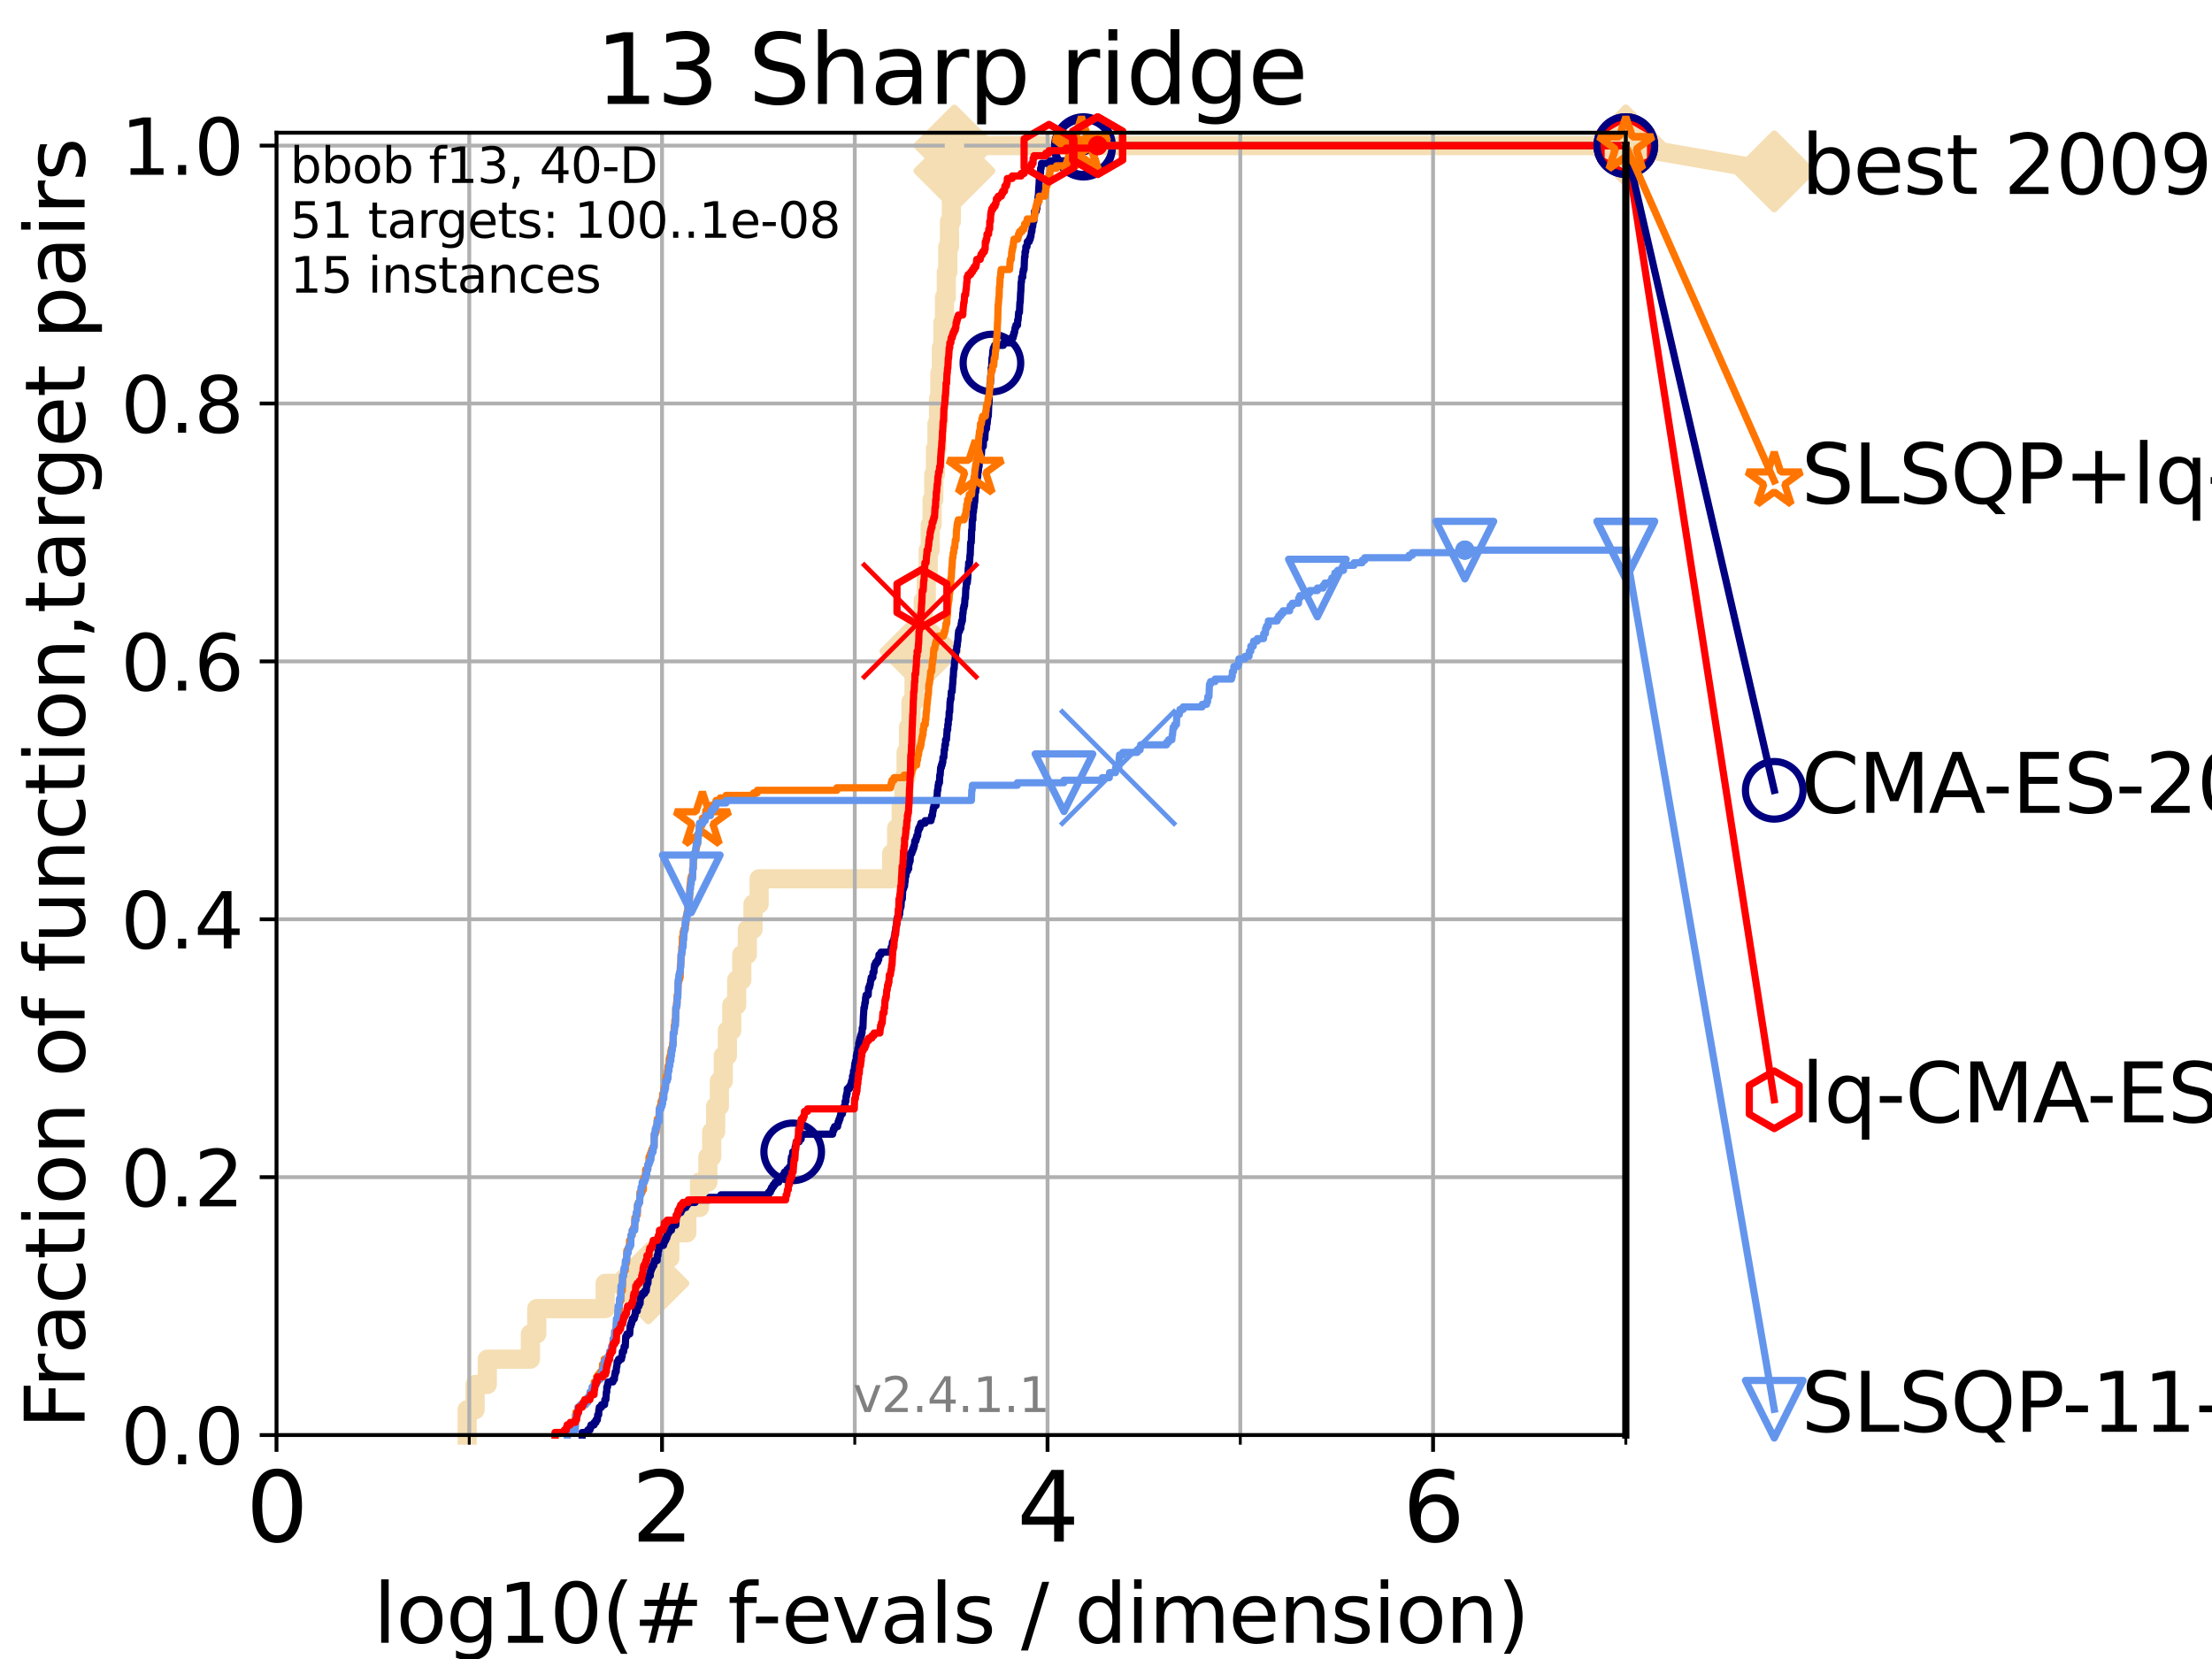 <?xml version="1.0" encoding="utf-8" standalone="no"?>
<!DOCTYPE svg PUBLIC "-//W3C//DTD SVG 1.1//EN"
  "http://www.w3.org/Graphics/SVG/1.1/DTD/svg11.dtd">
<svg height="345.6pt" version="1.1" viewBox="0 0 460.8 345.6" width="460.8pt" xmlns="http://www.w3.org/2000/svg" xmlns:xlink="http://www.w3.org/1999/xlink">
 <defs>
  <style type="text/css">*{stroke-linecap:butt;stroke-linejoin:round;}</style>
 </defs>
 <g id="figure_1">
  <g id="patch_1">
   <path d="M 0 345.6 
L 460.8 345.6 
L 460.8 0 
L 0 0 
z
" style="fill:#ffffff;"/>
  </g>
  <g id="axes_1">
   <g id="patch_2">
    <path d="M 57.6 298.944 
L 338.688 298.944 
L 338.688 27.648 
L 57.6 27.648 
z
" style="fill:#ffffff;"/>
   </g>
   <g id="line2d_1">
    <path d="M 97.314 298.944 
L 97.314 293.677 
L 98.976 293.677 
L 98.976 288.41 
L 101.507 288.41 
L 101.507 283.143 
L 110.485 283.143 
L 110.485 277.877 
L 111.82 277.877 
L 111.82 272.61 
L 126.074 272.61 
L 126.074 267.343 
L 135.061 267.343 
L 135.061 262.076 
L 139.537 262.076 
L 139.537 256.809 
L 143.07 256.809 
L 143.07 251.542 
L 145.722 251.542 
L 145.722 246.275 
L 147.46 246.275 
L 147.46 241.009 
L 148.263 241.009 
L 148.263 235.742 
L 149.079 235.742 
L 149.079 230.475 
L 149.859 230.475 
L 149.859 225.208 
L 150.674 225.208 
L 150.674 219.941 
L 151.53 219.941 
L 151.53 214.674 
L 152.438 214.674 
L 152.438 209.407 
L 153.465 209.407 
L 153.465 204.141 
L 154.531 204.141 
L 154.531 198.874 
L 155.677 198.874 
L 155.677 193.607 
L 156.867 193.607 
L 156.867 188.34 
L 158.141 188.34 
L 158.141 183.073 
L 185.747 183.073 
L 185.747 177.806 
L 186.785 177.806 
L 186.785 172.539 
L 187.742 172.539 
L 187.742 167.272 
L 188.301 167.272 
L 188.301 162.006 
L 188.761 162.006 
L 188.761 156.739 
L 189.267 156.739 
L 189.267 151.472 
L 189.78 151.472 
L 189.78 146.205 
L 190.408 146.205 
L 190.408 140.938 
L 190.985 140.938 
L 190.985 135.671 
L 191.737 135.671 
L 191.737 130.404 
L 192.32 130.404 
L 192.32 125.138 
L 192.958 125.138 
L 192.958 119.871 
L 193.365 119.871 
L 193.365 114.604 
L 193.776 114.604 
L 193.776 109.337 
L 194.17 109.337 
L 194.17 104.07 
L 194.526 104.07 
L 194.526 98.803 
L 194.875 98.803 
L 194.875 93.536 
L 195.186 93.536 
L 195.186 88.27 
L 195.516 88.27 
L 195.516 83.003 
L 195.795 83.003 
L 195.795 77.736 
L 196.102 77.736 
L 196.102 72.469 
L 196.421 72.469 
L 196.421 67.202 
L 196.756 67.202 
L 196.756 61.935 
L 197.139 61.935 
L 197.139 56.668 
L 197.452 56.668 
L 197.452 51.402 
L 197.794 51.402 
L 197.794 46.135 
L 198.19 46.135 
L 198.19 40.868 
L 198.493 40.868 
L 198.493 35.601 
L 198.813 35.601 
L 198.813 30.334 
L 338.688 30.334 
" style="fill:none;stroke:#f5deb3;stroke-linecap:square;stroke-width:4;"/>
   </g>
   <g id="line2d_2">
    <defs>
     <path d="M 0 7.778 
L 7.778 0 
L 0 -7.778 
L -7.778 0 
z
" id="m568da4278f" style="stroke:#f5deb3;stroke-linejoin:miter;stroke-width:1.5;"/>
    </defs>
    <g>
     <use style="fill:#f5deb3;stroke:#f5deb3;stroke-linejoin:miter;stroke-width:1.5;" x="135.061" xlink:href="#m568da4278f" y="267.343"/>
     <use style="fill:#f5deb3;stroke:#f5deb3;stroke-linejoin:miter;stroke-width:1.5;" x="191.737" xlink:href="#m568da4278f" y="135.671"/>
     <use style="fill:#f5deb3;stroke:#f5deb3;stroke-linejoin:miter;stroke-width:1.5;" x="198.813" xlink:href="#m568da4278f" y="35.601"/>
     <use style="fill:#f5deb3;stroke:#f5deb3;stroke-linejoin:miter;stroke-width:1.5;" x="198.813" xlink:href="#m568da4278f" y="30.334"/>
     <use style="fill:#f5deb3;stroke:#f5deb3;stroke-linejoin:miter;stroke-width:1.5;" x="338.688" xlink:href="#m568da4278f" y="30.334"/>
    </g>
   </g>
   <g id="line2d_3">
    <path style="fill:none;stroke:#f5deb3;stroke-linecap:square;stroke-width:4;"/>
    <g/>
   </g>
   <g id="line2d_4">
    <path d="M 338.688 30.334 
L 369.608 35.706 
" style="fill:none;stroke:#f5deb3;stroke-linecap:square;stroke-width:4;"/>
    <g>
     <use style="fill:#f5deb3;stroke:#f5deb3;stroke-linejoin:miter;stroke-width:1.5;" x="338.688" xlink:href="#m568da4278f" y="30.334"/>
     <use style="fill:#f5deb3;stroke:#f5deb3;stroke-linejoin:miter;stroke-width:1.5;" x="369.608" xlink:href="#m568da4278f" y="35.706"/>
    </g>
   </g>
   <g id="matplotlib.axis_1">
    <g id="xtick_1">
     <g id="line2d_5">
      <path clip-path="url(#p9807ef39df)" d="M 57.6 298.944 
L 57.6 27.648 
" style="fill:none;stroke:#b0b0b0;stroke-linecap:square;stroke-width:0.8;"/>
     </g>
     <g id="line2d_6">
      <defs>
       <path d="M 0 0 
L 0 3.5 
" id="mc0d0514571" style="stroke:#000000;stroke-width:0.8;"/>
      </defs>
      <g>
       <use style="stroke:#000000;stroke-width:0.8;" x="57.6" xlink:href="#mc0d0514571" y="298.944"/>
      </g>
     </g>
     <g id="text_1">
      <!-- 0 -->
      <g transform="translate(51.237 321.141)scale(0.2 -0.2)">
       <defs>
        <path d="M 2034 4250 
Q 1547 4250 1301 3770 
Q 1056 3291 1056 2328 
Q 1056 1369 1301 889 
Q 1547 409 2034 409 
Q 2525 409 2770 889 
Q 3016 1369 3016 2328 
Q 3016 3291 2770 3770 
Q 2525 4250 2034 4250 
z
M 2034 4750 
Q 2819 4750 3233 4129 
Q 3647 3509 3647 2328 
Q 3647 1150 3233 529 
Q 2819 -91 2034 -91 
Q 1250 -91 836 529 
Q 422 1150 422 2328 
Q 422 3509 836 4129 
Q 1250 4750 2034 4750 
z
" id="DejaVuSans-30" transform="scale(0.016)"/>
       </defs>
       <use xlink:href="#DejaVuSans-30"/>
      </g>
     </g>
    </g>
    <g id="xtick_2">
     <g id="line2d_7">
      <path clip-path="url(#p9807ef39df)" d="M 137.911 298.944 
L 137.911 27.648 
" style="fill:none;stroke:#b0b0b0;stroke-linecap:square;stroke-width:0.8;"/>
     </g>
     <g id="line2d_8">
      <g>
       <use style="stroke:#000000;stroke-width:0.8;" x="137.911" xlink:href="#mc0d0514571" y="298.944"/>
      </g>
     </g>
     <g id="text_2">
      <!-- 2 -->
      <g transform="translate(131.548 321.141)scale(0.2 -0.2)">
       <defs>
        <path d="M 1228 531 
L 3431 531 
L 3431 0 
L 469 0 
L 469 531 
Q 828 903 1448 1529 
Q 2069 2156 2228 2338 
Q 2531 2678 2651 2914 
Q 2772 3150 2772 3378 
Q 2772 3750 2511 3984 
Q 2250 4219 1831 4219 
Q 1534 4219 1204 4116 
Q 875 4013 500 3803 
L 500 4441 
Q 881 4594 1212 4672 
Q 1544 4750 1819 4750 
Q 2544 4750 2975 4387 
Q 3406 4025 3406 3419 
Q 3406 3131 3298 2873 
Q 3191 2616 2906 2266 
Q 2828 2175 2409 1742 
Q 1991 1309 1228 531 
z
" id="DejaVuSans-32" transform="scale(0.016)"/>
       </defs>
       <use xlink:href="#DejaVuSans-32"/>
      </g>
     </g>
    </g>
    <g id="xtick_3">
     <g id="line2d_9">
      <path clip-path="url(#p9807ef39df)" d="M 218.222 298.944 
L 218.222 27.648 
" style="fill:none;stroke:#b0b0b0;stroke-linecap:square;stroke-width:0.8;"/>
     </g>
     <g id="line2d_10">
      <g>
       <use style="stroke:#000000;stroke-width:0.8;" x="218.222" xlink:href="#mc0d0514571" y="298.944"/>
      </g>
     </g>
     <g id="text_3">
      <!-- 4 -->
      <g transform="translate(211.859 321.141)scale(0.2 -0.2)">
       <defs>
        <path d="M 2419 4116 
L 825 1625 
L 2419 1625 
L 2419 4116 
z
M 2253 4666 
L 3047 4666 
L 3047 1625 
L 3713 1625 
L 3713 1100 
L 3047 1100 
L 3047 0 
L 2419 0 
L 2419 1100 
L 313 1100 
L 313 1709 
L 2253 4666 
z
" id="DejaVuSans-34" transform="scale(0.016)"/>
       </defs>
       <use xlink:href="#DejaVuSans-34"/>
      </g>
     </g>
    </g>
    <g id="xtick_4">
     <g id="line2d_11">
      <path clip-path="url(#p9807ef39df)" d="M 298.533 298.944 
L 298.533 27.648 
" style="fill:none;stroke:#b0b0b0;stroke-linecap:square;stroke-width:0.8;"/>
     </g>
     <g id="line2d_12">
      <g>
       <use style="stroke:#000000;stroke-width:0.8;" x="298.533" xlink:href="#mc0d0514571" y="298.944"/>
      </g>
     </g>
     <g id="text_4">
      <!-- 6 -->
      <g transform="translate(292.17 321.141)scale(0.2 -0.2)">
       <defs>
        <path d="M 2113 2584 
Q 1688 2584 1439 2293 
Q 1191 2003 1191 1497 
Q 1191 994 1439 701 
Q 1688 409 2113 409 
Q 2538 409 2786 701 
Q 3034 994 3034 1497 
Q 3034 2003 2786 2293 
Q 2538 2584 2113 2584 
z
M 3366 4563 
L 3366 3988 
Q 3128 4100 2886 4159 
Q 2644 4219 2406 4219 
Q 1781 4219 1451 3797 
Q 1122 3375 1075 2522 
Q 1259 2794 1537 2939 
Q 1816 3084 2150 3084 
Q 2853 3084 3261 2657 
Q 3669 2231 3669 1497 
Q 3669 778 3244 343 
Q 2819 -91 2113 -91 
Q 1303 -91 875 529 
Q 447 1150 447 2328 
Q 447 3434 972 4092 
Q 1497 4750 2381 4750 
Q 2619 4750 2861 4703 
Q 3103 4656 3366 4563 
z
" id="DejaVuSans-36" transform="scale(0.016)"/>
       </defs>
       <use xlink:href="#DejaVuSans-36"/>
      </g>
     </g>
    </g>
    <g id="xtick_5">
     <g id="line2d_13">
      <path clip-path="url(#p9807ef39df)" d="M 97.755 298.944 
L 97.755 27.648 
" style="fill:none;stroke:#b0b0b0;stroke-linecap:square;stroke-width:0.8;"/>
     </g>
     <g id="line2d_14">
      <defs>
       <path d="M 0 0 
L 0 2 
" id="m1189494d03" style="stroke:#000000;stroke-width:0.6;"/>
      </defs>
      <g>
       <use style="stroke:#000000;stroke-width:0.6;" x="97.755" xlink:href="#m1189494d03" y="298.944"/>
      </g>
     </g>
    </g>
    <g id="xtick_6">
     <g id="line2d_15">
      <path clip-path="url(#p9807ef39df)" d="M 178.066 298.944 
L 178.066 27.648 
" style="fill:none;stroke:#b0b0b0;stroke-linecap:square;stroke-width:0.8;"/>
     </g>
     <g id="line2d_16">
      <g>
       <use style="stroke:#000000;stroke-width:0.6;" x="178.066" xlink:href="#m1189494d03" y="298.944"/>
      </g>
     </g>
    </g>
    <g id="xtick_7">
     <g id="line2d_17">
      <path clip-path="url(#p9807ef39df)" d="M 258.377 298.944 
L 258.377 27.648 
" style="fill:none;stroke:#b0b0b0;stroke-linecap:square;stroke-width:0.8;"/>
     </g>
     <g id="line2d_18">
      <g>
       <use style="stroke:#000000;stroke-width:0.6;" x="258.377" xlink:href="#m1189494d03" y="298.944"/>
      </g>
     </g>
    </g>
    <g id="xtick_8">
     <g id="line2d_19">
      <path clip-path="url(#p9807ef39df)" d="M 338.688 298.944 
L 338.688 27.648 
" style="fill:none;stroke:#b0b0b0;stroke-linecap:square;stroke-width:0.8;"/>
     </g>
     <g id="line2d_20">
      <g>
       <use style="stroke:#000000;stroke-width:0.6;" x="338.688" xlink:href="#m1189494d03" y="298.944"/>
      </g>
     </g>
    </g>
    <g id="text_5">
     <!-- log10(# f-evals / dimension) -->
     <g transform="translate(77.764 342.218)scale(0.17 -0.17)">
      <defs>
       <path d="M 603 4863 
L 1178 4863 
L 1178 0 
L 603 0 
L 603 4863 
z
" id="DejaVuSans-6c" transform="scale(0.016)"/>
       <path d="M 1959 3097 
Q 1497 3097 1228 2736 
Q 959 2375 959 1747 
Q 959 1119 1226 758 
Q 1494 397 1959 397 
Q 2419 397 2687 759 
Q 2956 1122 2956 1747 
Q 2956 2369 2687 2733 
Q 2419 3097 1959 3097 
z
M 1959 3584 
Q 2709 3584 3137 3096 
Q 3566 2609 3566 1747 
Q 3566 888 3137 398 
Q 2709 -91 1959 -91 
Q 1206 -91 779 398 
Q 353 888 353 1747 
Q 353 2609 779 3096 
Q 1206 3584 1959 3584 
z
" id="DejaVuSans-6f" transform="scale(0.016)"/>
       <path d="M 2906 1791 
Q 2906 2416 2648 2759 
Q 2391 3103 1925 3103 
Q 1463 3103 1205 2759 
Q 947 2416 947 1791 
Q 947 1169 1205 825 
Q 1463 481 1925 481 
Q 2391 481 2648 825 
Q 2906 1169 2906 1791 
z
M 3481 434 
Q 3481 -459 3084 -895 
Q 2688 -1331 1869 -1331 
Q 1566 -1331 1297 -1286 
Q 1028 -1241 775 -1147 
L 775 -588 
Q 1028 -725 1275 -790 
Q 1522 -856 1778 -856 
Q 2344 -856 2625 -561 
Q 2906 -266 2906 331 
L 2906 616 
Q 2728 306 2450 153 
Q 2172 0 1784 0 
Q 1141 0 747 490 
Q 353 981 353 1791 
Q 353 2603 747 3093 
Q 1141 3584 1784 3584 
Q 2172 3584 2450 3431 
Q 2728 3278 2906 2969 
L 2906 3500 
L 3481 3500 
L 3481 434 
z
" id="DejaVuSans-67" transform="scale(0.016)"/>
       <path d="M 794 531 
L 1825 531 
L 1825 4091 
L 703 3866 
L 703 4441 
L 1819 4666 
L 2450 4666 
L 2450 531 
L 3481 531 
L 3481 0 
L 794 0 
L 794 531 
z
" id="DejaVuSans-31" transform="scale(0.016)"/>
       <path d="M 1984 4856 
Q 1566 4138 1362 3434 
Q 1159 2731 1159 2009 
Q 1159 1288 1364 580 
Q 1569 -128 1984 -844 
L 1484 -844 
Q 1016 -109 783 600 
Q 550 1309 550 2009 
Q 550 2706 781 3412 
Q 1013 4119 1484 4856 
L 1984 4856 
z
" id="DejaVuSans-28" transform="scale(0.016)"/>
       <path d="M 3272 2816 
L 2363 2816 
L 2100 1772 
L 3016 1772 
L 3272 2816 
z
M 2803 4594 
L 2478 3297 
L 3391 3297 
L 3719 4594 
L 4219 4594 
L 3897 3297 
L 4872 3297 
L 4872 2816 
L 3775 2816 
L 3519 1772 
L 4513 1772 
L 4513 1294 
L 3397 1294 
L 3072 0 
L 2572 0 
L 2894 1294 
L 1978 1294 
L 1656 0 
L 1153 0 
L 1478 1294 
L 494 1294 
L 494 1772 
L 1594 1772 
L 1856 2816 
L 850 2816 
L 850 3297 
L 1978 3297 
L 2297 4594 
L 2803 4594 
z
" id="DejaVuSans-23" transform="scale(0.016)"/>
       <path id="DejaVuSans-20" transform="scale(0.016)"/>
       <path d="M 2375 4863 
L 2375 4384 
L 1825 4384 
Q 1516 4384 1395 4259 
Q 1275 4134 1275 3809 
L 1275 3500 
L 2222 3500 
L 2222 3053 
L 1275 3053 
L 1275 0 
L 697 0 
L 697 3053 
L 147 3053 
L 147 3500 
L 697 3500 
L 697 3744 
Q 697 4328 969 4595 
Q 1241 4863 1831 4863 
L 2375 4863 
z
" id="DejaVuSans-66" transform="scale(0.016)"/>
       <path d="M 313 2009 
L 1997 2009 
L 1997 1497 
L 313 1497 
L 313 2009 
z
" id="DejaVuSans-2d" transform="scale(0.016)"/>
       <path d="M 3597 1894 
L 3597 1613 
L 953 1613 
Q 991 1019 1311 708 
Q 1631 397 2203 397 
Q 2534 397 2845 478 
Q 3156 559 3463 722 
L 3463 178 
Q 3153 47 2828 -22 
Q 2503 -91 2169 -91 
Q 1331 -91 842 396 
Q 353 884 353 1716 
Q 353 2575 817 3079 
Q 1281 3584 2069 3584 
Q 2775 3584 3186 3129 
Q 3597 2675 3597 1894 
z
M 3022 2063 
Q 3016 2534 2758 2815 
Q 2500 3097 2075 3097 
Q 1594 3097 1305 2825 
Q 1016 2553 972 2059 
L 3022 2063 
z
" id="DejaVuSans-65" transform="scale(0.016)"/>
       <path d="M 191 3500 
L 800 3500 
L 1894 563 
L 2988 3500 
L 3597 3500 
L 2284 0 
L 1503 0 
L 191 3500 
z
" id="DejaVuSans-76" transform="scale(0.016)"/>
       <path d="M 2194 1759 
Q 1497 1759 1228 1600 
Q 959 1441 959 1056 
Q 959 750 1161 570 
Q 1363 391 1709 391 
Q 2188 391 2477 730 
Q 2766 1069 2766 1631 
L 2766 1759 
L 2194 1759 
z
M 3341 1997 
L 3341 0 
L 2766 0 
L 2766 531 
Q 2569 213 2275 61 
Q 1981 -91 1556 -91 
Q 1019 -91 701 211 
Q 384 513 384 1019 
Q 384 1609 779 1909 
Q 1175 2209 1959 2209 
L 2766 2209 
L 2766 2266 
Q 2766 2663 2505 2880 
Q 2244 3097 1772 3097 
Q 1472 3097 1187 3025 
Q 903 2953 641 2809 
L 641 3341 
Q 956 3463 1253 3523 
Q 1550 3584 1831 3584 
Q 2591 3584 2966 3190 
Q 3341 2797 3341 1997 
z
" id="DejaVuSans-61" transform="scale(0.016)"/>
       <path d="M 2834 3397 
L 2834 2853 
Q 2591 2978 2328 3040 
Q 2066 3103 1784 3103 
Q 1356 3103 1142 2972 
Q 928 2841 928 2578 
Q 928 2378 1081 2264 
Q 1234 2150 1697 2047 
L 1894 2003 
Q 2506 1872 2764 1633 
Q 3022 1394 3022 966 
Q 3022 478 2636 193 
Q 2250 -91 1575 -91 
Q 1294 -91 989 -36 
Q 684 19 347 128 
L 347 722 
Q 666 556 975 473 
Q 1284 391 1588 391 
Q 1994 391 2212 530 
Q 2431 669 2431 922 
Q 2431 1156 2273 1281 
Q 2116 1406 1581 1522 
L 1381 1569 
Q 847 1681 609 1914 
Q 372 2147 372 2553 
Q 372 3047 722 3315 
Q 1072 3584 1716 3584 
Q 2034 3584 2315 3537 
Q 2597 3491 2834 3397 
z
" id="DejaVuSans-73" transform="scale(0.016)"/>
       <path d="M 1625 4666 
L 2156 4666 
L 531 -594 
L 0 -594 
L 1625 4666 
z
" id="DejaVuSans-2f" transform="scale(0.016)"/>
       <path d="M 2906 2969 
L 2906 4863 
L 3481 4863 
L 3481 0 
L 2906 0 
L 2906 525 
Q 2725 213 2448 61 
Q 2172 -91 1784 -91 
Q 1150 -91 751 415 
Q 353 922 353 1747 
Q 353 2572 751 3078 
Q 1150 3584 1784 3584 
Q 2172 3584 2448 3432 
Q 2725 3281 2906 2969 
z
M 947 1747 
Q 947 1113 1208 752 
Q 1469 391 1925 391 
Q 2381 391 2643 752 
Q 2906 1113 2906 1747 
Q 2906 2381 2643 2742 
Q 2381 3103 1925 3103 
Q 1469 3103 1208 2742 
Q 947 2381 947 1747 
z
" id="DejaVuSans-64" transform="scale(0.016)"/>
       <path d="M 603 3500 
L 1178 3500 
L 1178 0 
L 603 0 
L 603 3500 
z
M 603 4863 
L 1178 4863 
L 1178 4134 
L 603 4134 
L 603 4863 
z
" id="DejaVuSans-69" transform="scale(0.016)"/>
       <path d="M 3328 2828 
Q 3544 3216 3844 3400 
Q 4144 3584 4550 3584 
Q 5097 3584 5394 3201 
Q 5691 2819 5691 2113 
L 5691 0 
L 5113 0 
L 5113 2094 
Q 5113 2597 4934 2840 
Q 4756 3084 4391 3084 
Q 3944 3084 3684 2787 
Q 3425 2491 3425 1978 
L 3425 0 
L 2847 0 
L 2847 2094 
Q 2847 2600 2669 2842 
Q 2491 3084 2119 3084 
Q 1678 3084 1418 2786 
Q 1159 2488 1159 1978 
L 1159 0 
L 581 0 
L 581 3500 
L 1159 3500 
L 1159 2956 
Q 1356 3278 1631 3431 
Q 1906 3584 2284 3584 
Q 2666 3584 2933 3390 
Q 3200 3197 3328 2828 
z
" id="DejaVuSans-6d" transform="scale(0.016)"/>
       <path d="M 3513 2113 
L 3513 0 
L 2938 0 
L 2938 2094 
Q 2938 2591 2744 2837 
Q 2550 3084 2163 3084 
Q 1697 3084 1428 2787 
Q 1159 2491 1159 1978 
L 1159 0 
L 581 0 
L 581 3500 
L 1159 3500 
L 1159 2956 
Q 1366 3272 1645 3428 
Q 1925 3584 2291 3584 
Q 2894 3584 3203 3211 
Q 3513 2838 3513 2113 
z
" id="DejaVuSans-6e" transform="scale(0.016)"/>
       <path d="M 513 4856 
L 1013 4856 
Q 1481 4119 1714 3412 
Q 1947 2706 1947 2009 
Q 1947 1309 1714 600 
Q 1481 -109 1013 -844 
L 513 -844 
Q 928 -128 1133 580 
Q 1338 1288 1338 2009 
Q 1338 2731 1133 3434 
Q 928 4138 513 4856 
z
" id="DejaVuSans-29" transform="scale(0.016)"/>
      </defs>
      <use xlink:href="#DejaVuSans-6c"/>
      <use x="27.783" xlink:href="#DejaVuSans-6f"/>
      <use x="88.965" xlink:href="#DejaVuSans-67"/>
      <use x="152.441" xlink:href="#DejaVuSans-31"/>
      <use x="216.064" xlink:href="#DejaVuSans-30"/>
      <use x="279.688" xlink:href="#DejaVuSans-28"/>
      <use x="318.701" xlink:href="#DejaVuSans-23"/>
      <use x="402.49" xlink:href="#DejaVuSans-20"/>
      <use x="434.277" xlink:href="#DejaVuSans-66"/>
      <use x="463.982" xlink:href="#DejaVuSans-2d"/>
      <use x="500.066" xlink:href="#DejaVuSans-65"/>
      <use x="561.59" xlink:href="#DejaVuSans-76"/>
      <use x="620.77" xlink:href="#DejaVuSans-61"/>
      <use x="682.049" xlink:href="#DejaVuSans-6c"/>
      <use x="709.832" xlink:href="#DejaVuSans-73"/>
      <use x="761.932" xlink:href="#DejaVuSans-20"/>
      <use x="793.719" xlink:href="#DejaVuSans-2f"/>
      <use x="827.41" xlink:href="#DejaVuSans-20"/>
      <use x="859.197" xlink:href="#DejaVuSans-64"/>
      <use x="922.674" xlink:href="#DejaVuSans-69"/>
      <use x="950.457" xlink:href="#DejaVuSans-6d"/>
      <use x="1047.869" xlink:href="#DejaVuSans-65"/>
      <use x="1109.393" xlink:href="#DejaVuSans-6e"/>
      <use x="1172.771" xlink:href="#DejaVuSans-73"/>
      <use x="1224.871" xlink:href="#DejaVuSans-69"/>
      <use x="1252.654" xlink:href="#DejaVuSans-6f"/>
      <use x="1313.836" xlink:href="#DejaVuSans-6e"/>
      <use x="1377.215" xlink:href="#DejaVuSans-29"/>
     </g>
    </g>
   </g>
   <g id="matplotlib.axis_2">
    <g id="ytick_1">
     <g id="line2d_21">
      <path clip-path="url(#p9807ef39df)" d="M 57.6 298.944 
L 338.688 298.944 
" style="fill:none;stroke:#b0b0b0;stroke-linecap:square;stroke-width:0.8;"/>
     </g>
     <g id="line2d_22">
      <defs>
       <path d="M 0 0 
L -3.5 0 
" id="mbeffdeb404" style="stroke:#000000;stroke-width:0.8;"/>
      </defs>
      <g>
       <use style="stroke:#000000;stroke-width:0.8;" x="57.6" xlink:href="#mbeffdeb404" y="298.944"/>
      </g>
     </g>
     <g id="text_6">
      <!-- 0.0 -->
      <g transform="translate(25.155 305.023)scale(0.16 -0.16)">
       <defs>
        <path d="M 684 794 
L 1344 794 
L 1344 0 
L 684 0 
L 684 794 
z
" id="DejaVuSans-2e" transform="scale(0.016)"/>
       </defs>
       <use xlink:href="#DejaVuSans-30"/>
       <use x="63.623" xlink:href="#DejaVuSans-2e"/>
       <use x="95.41" xlink:href="#DejaVuSans-30"/>
      </g>
     </g>
    </g>
    <g id="ytick_2">
     <g id="line2d_23">
      <path clip-path="url(#p9807ef39df)" d="M 57.6 245.222 
L 338.688 245.222 
" style="fill:none;stroke:#b0b0b0;stroke-linecap:square;stroke-width:0.8;"/>
     </g>
     <g id="line2d_24">
      <g>
       <use style="stroke:#000000;stroke-width:0.8;" x="57.6" xlink:href="#mbeffdeb404" y="245.222"/>
      </g>
     </g>
     <g id="text_7">
      <!-- 0.2 -->
      <g transform="translate(25.155 251.301)scale(0.16 -0.16)">
       <use xlink:href="#DejaVuSans-30"/>
       <use x="63.623" xlink:href="#DejaVuSans-2e"/>
       <use x="95.41" xlink:href="#DejaVuSans-32"/>
      </g>
     </g>
    </g>
    <g id="ytick_3">
     <g id="line2d_25">
      <path clip-path="url(#p9807ef39df)" d="M 57.6 191.5 
L 338.688 191.5 
" style="fill:none;stroke:#b0b0b0;stroke-linecap:square;stroke-width:0.8;"/>
     </g>
     <g id="line2d_26">
      <g>
       <use style="stroke:#000000;stroke-width:0.8;" x="57.6" xlink:href="#mbeffdeb404" y="191.5"/>
      </g>
     </g>
     <g id="text_8">
      <!-- 0.4 -->
      <g transform="translate(25.155 197.579)scale(0.16 -0.16)">
       <use xlink:href="#DejaVuSans-30"/>
       <use x="63.623" xlink:href="#DejaVuSans-2e"/>
       <use x="95.41" xlink:href="#DejaVuSans-34"/>
      </g>
     </g>
    </g>
    <g id="ytick_4">
     <g id="line2d_27">
      <path clip-path="url(#p9807ef39df)" d="M 57.6 137.778 
L 338.688 137.778 
" style="fill:none;stroke:#b0b0b0;stroke-linecap:square;stroke-width:0.8;"/>
     </g>
     <g id="line2d_28">
      <g>
       <use style="stroke:#000000;stroke-width:0.8;" x="57.6" xlink:href="#mbeffdeb404" y="137.778"/>
      </g>
     </g>
     <g id="text_9">
      <!-- 0.6 -->
      <g transform="translate(25.155 143.857)scale(0.16 -0.16)">
       <use xlink:href="#DejaVuSans-30"/>
       <use x="63.623" xlink:href="#DejaVuSans-2e"/>
       <use x="95.41" xlink:href="#DejaVuSans-36"/>
      </g>
     </g>
    </g>
    <g id="ytick_5">
     <g id="line2d_29">
      <path clip-path="url(#p9807ef39df)" d="M 57.6 84.056 
L 338.688 84.056 
" style="fill:none;stroke:#b0b0b0;stroke-linecap:square;stroke-width:0.8;"/>
     </g>
     <g id="line2d_30">
      <g>
       <use style="stroke:#000000;stroke-width:0.8;" x="57.6" xlink:href="#mbeffdeb404" y="84.056"/>
      </g>
     </g>
     <g id="text_10">
      <!-- 0.8 -->
      <g transform="translate(25.155 90.135)scale(0.16 -0.16)">
       <defs>
        <path d="M 2034 2216 
Q 1584 2216 1326 1975 
Q 1069 1734 1069 1313 
Q 1069 891 1326 650 
Q 1584 409 2034 409 
Q 2484 409 2743 651 
Q 3003 894 3003 1313 
Q 3003 1734 2745 1975 
Q 2488 2216 2034 2216 
z
M 1403 2484 
Q 997 2584 770 2862 
Q 544 3141 544 3541 
Q 544 4100 942 4425 
Q 1341 4750 2034 4750 
Q 2731 4750 3128 4425 
Q 3525 4100 3525 3541 
Q 3525 3141 3298 2862 
Q 3072 2584 2669 2484 
Q 3125 2378 3379 2068 
Q 3634 1759 3634 1313 
Q 3634 634 3220 271 
Q 2806 -91 2034 -91 
Q 1263 -91 848 271 
Q 434 634 434 1313 
Q 434 1759 690 2068 
Q 947 2378 1403 2484 
z
M 1172 3481 
Q 1172 3119 1398 2916 
Q 1625 2713 2034 2713 
Q 2441 2713 2670 2916 
Q 2900 3119 2900 3481 
Q 2900 3844 2670 4047 
Q 2441 4250 2034 4250 
Q 1625 4250 1398 4047 
Q 1172 3844 1172 3481 
z
" id="DejaVuSans-38" transform="scale(0.016)"/>
       </defs>
       <use xlink:href="#DejaVuSans-30"/>
       <use x="63.623" xlink:href="#DejaVuSans-2e"/>
       <use x="95.41" xlink:href="#DejaVuSans-38"/>
      </g>
     </g>
    </g>
    <g id="ytick_6">
     <g id="line2d_31">
      <path clip-path="url(#p9807ef39df)" d="M 57.6 30.334 
L 338.688 30.334 
" style="fill:none;stroke:#b0b0b0;stroke-linecap:square;stroke-width:0.8;"/>
     </g>
     <g id="line2d_32">
      <g>
       <use style="stroke:#000000;stroke-width:0.8;" x="57.6" xlink:href="#mbeffdeb404" y="30.334"/>
      </g>
     </g>
     <g id="text_11">
      <!-- 1.0 -->
      <g transform="translate(25.155 36.413)scale(0.16 -0.16)">
       <use xlink:href="#DejaVuSans-31"/>
       <use x="63.623" xlink:href="#DejaVuSans-2e"/>
       <use x="95.41" xlink:href="#DejaVuSans-30"/>
      </g>
     </g>
    </g>
    <g id="text_12">
     <!-- Fraction of function,target pairs -->
     <g transform="translate(17.62 297.681)rotate(-90)scale(0.17 -0.17)">
      <defs>
       <path d="M 628 4666 
L 3309 4666 
L 3309 4134 
L 1259 4134 
L 1259 2759 
L 3109 2759 
L 3109 2228 
L 1259 2228 
L 1259 0 
L 628 0 
L 628 4666 
z
" id="DejaVuSans-46" transform="scale(0.016)"/>
       <path d="M 2631 2963 
Q 2534 3019 2420 3045 
Q 2306 3072 2169 3072 
Q 1681 3072 1420 2755 
Q 1159 2438 1159 1844 
L 1159 0 
L 581 0 
L 581 3500 
L 1159 3500 
L 1159 2956 
Q 1341 3275 1631 3429 
Q 1922 3584 2338 3584 
Q 2397 3584 2469 3576 
Q 2541 3569 2628 3553 
L 2631 2963 
z
" id="DejaVuSans-72" transform="scale(0.016)"/>
       <path d="M 3122 3366 
L 3122 2828 
Q 2878 2963 2633 3030 
Q 2388 3097 2138 3097 
Q 1578 3097 1268 2742 
Q 959 2388 959 1747 
Q 959 1106 1268 751 
Q 1578 397 2138 397 
Q 2388 397 2633 464 
Q 2878 531 3122 666 
L 3122 134 
Q 2881 22 2623 -34 
Q 2366 -91 2075 -91 
Q 1284 -91 818 406 
Q 353 903 353 1747 
Q 353 2603 823 3093 
Q 1294 3584 2113 3584 
Q 2378 3584 2631 3529 
Q 2884 3475 3122 3366 
z
" id="DejaVuSans-63" transform="scale(0.016)"/>
       <path d="M 1172 4494 
L 1172 3500 
L 2356 3500 
L 2356 3053 
L 1172 3053 
L 1172 1153 
Q 1172 725 1289 603 
Q 1406 481 1766 481 
L 2356 481 
L 2356 0 
L 1766 0 
Q 1100 0 847 248 
Q 594 497 594 1153 
L 594 3053 
L 172 3053 
L 172 3500 
L 594 3500 
L 594 4494 
L 1172 4494 
z
" id="DejaVuSans-74" transform="scale(0.016)"/>
       <path d="M 544 1381 
L 544 3500 
L 1119 3500 
L 1119 1403 
Q 1119 906 1312 657 
Q 1506 409 1894 409 
Q 2359 409 2629 706 
Q 2900 1003 2900 1516 
L 2900 3500 
L 3475 3500 
L 3475 0 
L 2900 0 
L 2900 538 
Q 2691 219 2414 64 
Q 2138 -91 1772 -91 
Q 1169 -91 856 284 
Q 544 659 544 1381 
z
M 1991 3584 
L 1991 3584 
z
" id="DejaVuSans-75" transform="scale(0.016)"/>
       <path d="M 750 794 
L 1409 794 
L 1409 256 
L 897 -744 
L 494 -744 
L 750 256 
L 750 794 
z
" id="DejaVuSans-2c" transform="scale(0.016)"/>
       <path d="M 1159 525 
L 1159 -1331 
L 581 -1331 
L 581 3500 
L 1159 3500 
L 1159 2969 
Q 1341 3281 1617 3432 
Q 1894 3584 2278 3584 
Q 2916 3584 3314 3078 
Q 3713 2572 3713 1747 
Q 3713 922 3314 415 
Q 2916 -91 2278 -91 
Q 1894 -91 1617 61 
Q 1341 213 1159 525 
z
M 3116 1747 
Q 3116 2381 2855 2742 
Q 2594 3103 2138 3103 
Q 1681 3103 1420 2742 
Q 1159 2381 1159 1747 
Q 1159 1113 1420 752 
Q 1681 391 2138 391 
Q 2594 391 2855 752 
Q 3116 1113 3116 1747 
z
" id="DejaVuSans-70" transform="scale(0.016)"/>
      </defs>
      <use xlink:href="#DejaVuSans-46"/>
      <use x="50.27" xlink:href="#DejaVuSans-72"/>
      <use x="91.383" xlink:href="#DejaVuSans-61"/>
      <use x="152.662" xlink:href="#DejaVuSans-63"/>
      <use x="207.643" xlink:href="#DejaVuSans-74"/>
      <use x="246.852" xlink:href="#DejaVuSans-69"/>
      <use x="274.635" xlink:href="#DejaVuSans-6f"/>
      <use x="335.816" xlink:href="#DejaVuSans-6e"/>
      <use x="399.195" xlink:href="#DejaVuSans-20"/>
      <use x="430.982" xlink:href="#DejaVuSans-6f"/>
      <use x="492.164" xlink:href="#DejaVuSans-66"/>
      <use x="527.369" xlink:href="#DejaVuSans-20"/>
      <use x="559.156" xlink:href="#DejaVuSans-66"/>
      <use x="594.361" xlink:href="#DejaVuSans-75"/>
      <use x="657.74" xlink:href="#DejaVuSans-6e"/>
      <use x="721.119" xlink:href="#DejaVuSans-63"/>
      <use x="776.1" xlink:href="#DejaVuSans-74"/>
      <use x="815.309" xlink:href="#DejaVuSans-69"/>
      <use x="843.092" xlink:href="#DejaVuSans-6f"/>
      <use x="904.273" xlink:href="#DejaVuSans-6e"/>
      <use x="967.652" xlink:href="#DejaVuSans-2c"/>
      <use x="999.439" xlink:href="#DejaVuSans-74"/>
      <use x="1038.648" xlink:href="#DejaVuSans-61"/>
      <use x="1099.928" xlink:href="#DejaVuSans-72"/>
      <use x="1139.291" xlink:href="#DejaVuSans-67"/>
      <use x="1202.768" xlink:href="#DejaVuSans-65"/>
      <use x="1264.291" xlink:href="#DejaVuSans-74"/>
      <use x="1303.5" xlink:href="#DejaVuSans-20"/>
      <use x="1335.287" xlink:href="#DejaVuSans-70"/>
      <use x="1398.764" xlink:href="#DejaVuSans-61"/>
      <use x="1460.043" xlink:href="#DejaVuSans-69"/>
      <use x="1487.826" xlink:href="#DejaVuSans-72"/>
      <use x="1528.939" xlink:href="#DejaVuSans-73"/>
     </g>
    </g>
   </g>
   <g id="line2d_33">
    <defs>
     <path d="M 0 1.5 
C 0.398 1.5 0.779 1.342 1.061 1.061 
C 1.342 0.779 1.5 0.398 1.5 0 
C 1.5 -0.398 1.342 -0.779 1.061 -1.061 
C 0.779 -1.342 0.398 -1.5 0 -1.5 
C -0.398 -1.5 -0.779 -1.342 -1.061 -1.061 
C -1.342 -0.779 -1.5 -0.398 -1.5 0 
C -1.5 0.398 -1.342 0.779 -1.061 1.061 
C -0.779 1.342 -0.398 1.5 0 1.5 
z
" id="m6eda5ac107" style="stroke:#f5deb3;"/>
    </defs>
    <g>
     <use style="fill:#f5deb3;stroke:#f5deb3;" x="198.813" xlink:href="#m6eda5ac107" y="30.334"/>
     <use style="fill:#f5deb3;stroke:#f5deb3;" x="198.813" xlink:href="#m6eda5ac107" y="30.334"/>
    </g>
   </g>
   <g id="line2d_34">
    <defs>
     <path d="M 0 1.5 
C 0.398 1.5 0.779 1.342 1.061 1.061 
C 1.342 0.779 1.5 0.398 1.5 0 
C 1.5 -0.398 1.342 -0.779 1.061 -1.061 
C 0.779 -1.342 0.398 -1.5 0 -1.5 
C -0.398 -1.5 -0.779 -1.342 -1.061 -1.061 
C -1.342 -0.779 -1.5 -0.398 -1.5 0 
C -1.5 0.398 -1.342 0.779 -1.061 1.061 
C -0.779 1.342 -0.398 1.5 0 1.5 
z
" id="m53ecb55dbb" style="stroke:#000080;"/>
    </defs>
    <g>
     <use style="fill:#000080;stroke:#000080;" x="225.709" xlink:href="#m53ecb55dbb" y="30.334"/>
     <use style="fill:#000080;stroke:#000080;" x="225.709" xlink:href="#m53ecb55dbb" y="30.334"/>
    </g>
   </g>
   <g id="line2d_35">
    <path d="M 121.265 298.944 
L 121.265 298.417 
L 122.436 298.417 
L 122.436 297.891 
L 122.906 297.891 
L 122.906 297.364 
L 123.111 297.364 
L 123.111 296.837 
L 123.781 296.837 
L 123.781 296.311 
L 124.159 296.311 
L 124.159 295.784 
L 124.444 295.784 
L 124.51 294.731 
L 124.716 294.731 
L 124.744 293.677 
L 124.846 293.677 
L 124.846 293.15 
L 125.31 293.15 
L 125.31 292.624 
L 125.945 292.624 
L 126.005 291.57 
L 126.219 291.57 
L 126.313 289.99 
L 126.398 289.99 
L 126.406 288.937 
L 126.565 288.937 
L 126.565 288.41 
L 126.682 288.41 
L 126.682 287.884 
L 127.682 287.884 
L 127.682 287.357 
L 127.985 287.357 
L 128.07 286.304 
L 128.161 286.304 
L 128.161 285.777 
L 128.359 285.777 
L 128.426 284.723 
L 128.501 284.723 
L 128.568 283.67 
L 128.856 283.67 
L 128.856 283.143 
L 129.461 283.143 
L 129.461 282.617 
L 129.602 282.617 
L 129.644 281.563 
L 129.915 281.563 
L 130.019 280.51 
L 130.257 280.51 
L 130.345 278.403 
L 130.598 278.403 
L 130.598 277.877 
L 131.185 277.877 
L 131.262 276.296 
L 131.402 276.296 
L 131.402 275.77 
L 131.584 275.77 
L 131.584 275.243 
L 131.734 275.243 
L 131.734 274.716 
L 132.127 274.716 
L 132.127 274.19 
L 132.285 274.19 
L 132.357 273.136 
L 132.748 273.136 
L 132.836 272.083 
L 133.113 272.083 
L 133.113 271.556 
L 133.342 271.556 
L 133.415 269.976 
L 133.761 269.976 
L 133.761 269.45 
L 134.301 269.45 
L 134.301 268.923 
L 134.625 268.923 
L 134.709 267.87 
L 134.777 267.87 
L 134.777 267.343 
L 134.974 267.343 
L 135.072 265.763 
L 135.467 265.763 
L 135.507 264.709 
L 135.657 264.709 
L 135.657 264.183 
L 135.893 264.183 
L 135.893 263.656 
L 136.189 263.656 
L 136.189 263.129 
L 136.304 263.129 
L 136.304 262.603 
L 136.901 262.603 
L 136.915 261.549 
L 137.053 261.549 
L 137.131 260.496 
L 137.222 260.496 
L 137.294 259.443 
L 138.222 259.443 
L 138.222 258.916 
L 138.401 258.916 
L 138.401 258.389 
L 138.691 258.389 
L 138.691 257.862 
L 138.931 257.862 
L 138.931 257.336 
L 139.079 257.336 
L 139.079 256.809 
L 139.354 256.809 
L 139.354 256.282 
L 139.876 256.282 
L 139.984 255.229 
L 140.779 255.229 
L 140.878 253.649 
L 140.944 253.649 
L 140.944 253.122 
L 141.195 253.122 
L 141.195 252.596 
L 141.837 252.596 
L 141.837 252.069 
L 142.134 252.069 
L 142.134 251.542 
L 142.897 251.542 
L 142.897 251.016 
L 143.222 251.016 
L 143.222 250.489 
L 144.818 250.489 
L 144.818 249.962 
L 147.834 249.962 
L 147.834 249.436 
L 150.168 249.436 
L 150.168 248.909 
L 160.079 248.909 
L 160.079 248.382 
L 160.489 248.382 
L 160.489 247.855 
L 160.735 247.855 
L 160.735 247.329 
L 161.081 247.329 
L 161.081 246.802 
L 161.47 246.802 
L 161.47 246.275 
L 162.215 246.275 
L 162.215 245.749 
L 162.369 245.749 
L 162.369 245.222 
L 163.114 245.222 
L 163.114 244.695 
L 163.42 244.695 
L 163.42 244.169 
L 163.935 244.169 
L 163.935 243.642 
L 164.41 243.642 
L 164.41 243.115 
L 164.728 243.115 
L 164.798 241.535 
L 164.87 241.535 
L 164.87 241.009 
L 165.067 241.009 
L 165.133 239.955 
L 165.573 239.955 
L 165.644 238.902 
L 165.755 238.902 
L 165.865 237.848 
L 166.484 237.848 
L 166.484 237.322 
L 166.889 237.322 
L 166.987 236.268 
L 173.456 236.268 
L 173.456 235.742 
L 173.589 235.742 
L 173.589 235.215 
L 173.844 235.215 
L 173.844 234.688 
L 174.485 234.688 
L 174.485 234.162 
L 174.61 234.162 
L 174.61 233.635 
L 174.801 233.635 
L 174.801 233.108 
L 174.994 233.108 
L 174.994 232.582 
L 175.127 232.582 
L 175.127 232.055 
L 175.486 232.055 
L 175.486 231.528 
L 175.621 231.528 
L 175.621 231.001 
L 175.825 231.001 
L 175.825 230.475 
L 176.045 230.475 
L 176.062 229.421 
L 176.221 229.421 
L 176.254 228.368 
L 176.364 228.368 
L 176.364 227.841 
L 176.475 227.841 
L 176.511 226.788 
L 176.975 226.788 
L 176.975 226.261 
L 177.257 226.261 
L 177.257 225.735 
L 177.382 225.735 
L 177.382 225.208 
L 177.573 225.208 
L 177.593 224.155 
L 177.775 224.155 
L 177.794 223.101 
L 177.946 223.101 
L 178.023 222.048 
L 178.078 222.048 
L 178.078 221.521 
L 178.208 221.521 
L 178.208 220.994 
L 178.353 220.994 
L 178.381 219.941 
L 178.489 219.941 
L 178.489 219.414 
L 178.628 219.414 
L 178.711 218.361 
L 178.876 218.361 
L 178.876 217.308 
L 179.025 217.308 
L 179.025 216.781 
L 179.146 216.781 
L 179.146 216.254 
L 179.288 216.254 
L 179.288 215.728 
L 179.464 215.728 
L 179.464 215.201 
L 179.577 215.201 
L 179.616 214.148 
L 179.76 214.148 
L 179.868 211.514 
L 179.885 211.514 
L 179.976 209.934 
L 180.078 209.934 
L 180.18 208.881 
L 180.276 208.881 
L 180.317 207.827 
L 180.408 207.827 
L 180.408 207.301 
L 180.857 207.301 
L 180.946 205.721 
L 181.142 205.721 
L 181.142 205.194 
L 181.277 205.194 
L 181.378 204.141 
L 181.487 204.141 
L 181.487 203.614 
L 181.838 203.614 
L 181.853 202.56 
L 182.057 202.56 
L 182.111 201.507 
L 182.179 201.507 
L 182.179 200.98 
L 182.428 200.98 
L 182.428 200.454 
L 182.83 200.454 
L 182.83 199.927 
L 183.051 199.927 
L 183.105 198.874 
L 183.52 198.874 
L 183.52 198.347 
L 185.512 198.347 
L 185.512 197.82 
L 185.65 197.82 
L 185.65 197.294 
L 185.828 197.294 
L 185.905 196.24 
L 186.159 196.24 
L 186.159 195.714 
L 186.285 195.714 
L 186.285 195.187 
L 186.4 195.187 
L 186.461 194.133 
L 186.558 194.133 
L 186.634 193.08 
L 186.719 193.08 
L 186.719 192.553 
L 186.83 192.553 
L 186.843 191.5 
L 186.984 191.5 
L 186.984 190.973 
L 187.272 190.973 
L 187.272 190.447 
L 187.415 190.447 
L 187.474 189.393 
L 187.549 189.393 
L 187.549 188.867 
L 187.703 188.867 
L 187.788 187.287 
L 187.966 187.287 
L 188.068 185.18 
L 188.229 185.18 
L 188.229 184.653 
L 188.427 184.653 
L 188.504 183.6 
L 188.564 183.6 
L 188.594 182.546 
L 188.722 182.546 
L 188.815 181.493 
L 189.06 181.493 
L 189.06 180.966 
L 189.3 180.966 
L 189.307 179.913 
L 189.431 179.913 
L 189.431 179.386 
L 189.602 179.386 
L 189.638 177.806 
L 189.947 177.806 
L 189.947 177.28 
L 190.145 177.28 
L 190.145 176.753 
L 190.349 176.753 
L 190.349 176.226 
L 190.488 176.226 
L 190.558 175.173 
L 190.817 175.173 
L 190.817 174.646 
L 190.965 174.646 
L 190.965 174.119 
L 191.169 174.119 
L 191.234 173.066 
L 191.368 173.066 
L 191.368 172.539 
L 191.629 172.539 
L 191.629 172.013 
L 191.814 172.013 
L 191.814 171.486 
L 192.72 171.486 
L 192.72 170.959 
L 193.951 170.959 
L 193.951 170.433 
L 194.08 170.433 
L 194.08 169.906 
L 194.255 169.906 
L 194.342 168.853 
L 194.416 168.853 
L 194.416 168.326 
L 194.551 168.326 
L 194.551 167.799 
L 195.009 167.799 
L 195.069 166.219 
L 195.191 166.219 
L 195.282 164.639 
L 195.363 164.639 
L 195.431 163.586 
L 195.515 163.586 
L 195.515 163.059 
L 195.707 163.059 
L 195.764 161.479 
L 195.85 161.479 
L 195.956 159.899 
L 196.104 159.899 
L 196.104 159.372 
L 196.273 159.372 
L 196.273 158.846 
L 196.401 158.846 
L 196.431 157.792 
L 196.613 157.792 
L 196.699 156.212 
L 196.788 156.212 
L 196.834 155.159 
L 196.974 155.159 
L 196.975 154.105 
L 197.163 154.105 
L 197.27 152.525 
L 197.289 152.525 
L 197.289 151.999 
L 197.426 151.999 
L 197.445 150.945 
L 197.542 150.945 
L 197.551 149.892 
L 197.678 149.892 
L 197.732 148.312 
L 197.835 148.312 
L 197.913 146.205 
L 197.974 146.205 
L 197.974 145.678 
L 198.088 145.678 
L 198.177 144.098 
L 198.344 144.098 
L 198.436 142.518 
L 198.466 142.518 
L 198.557 140.938 
L 198.598 140.938 
L 198.66 139.358 
L 198.764 139.358 
L 198.852 137.778 
L 198.922 137.778 
L 199.012 136.725 
L 199.039 136.725 
L 199.04 135.671 
L 199.261 135.671 
L 199.322 134.618 
L 199.408 134.618 
L 199.489 133.565 
L 199.537 133.565 
L 199.632 131.985 
L 199.696 131.985 
L 199.696 131.458 
L 199.92 131.458 
L 199.92 130.931 
L 200.144 130.931 
L 200.241 129.878 
L 200.327 129.878 
L 200.327 129.351 
L 200.483 129.351 
L 200.56 127.771 
L 200.622 127.771 
L 200.685 126.718 
L 200.796 126.718 
L 200.796 126.191 
L 200.925 126.191 
L 201.023 124.611 
L 201.117 124.611 
L 201.193 122.504 
L 201.276 122.504 
L 201.304 121.451 
L 201.497 121.451 
L 201.604 120.397 
L 201.612 120.397 
L 201.704 118.291 
L 201.771 118.291 
L 201.791 117.237 
L 201.978 117.237 
L 202.057 115.657 
L 202.112 115.657 
L 202.206 113.024 
L 202.332 113.024 
L 202.418 110.39 
L 202.489 110.39 
L 202.549 108.284 
L 202.67 108.284 
L 202.684 106.704 
L 202.784 106.704 
L 202.863 105.65 
L 202.926 105.65 
L 202.987 104.597 
L 203.054 104.597 
L 203.156 102.49 
L 203.267 102.49 
L 203.322 101.437 
L 203.488 101.437 
L 203.579 99.33 
L 203.673 99.33 
L 203.723 98.277 
L 203.803 98.277 
L 203.876 97.223 
L 203.957 97.223 
L 204.011 96.17 
L 204.195 96.17 
L 204.274 95.116 
L 204.332 95.116 
L 204.332 94.59 
L 204.449 94.59 
L 204.547 93.01 
L 204.833 93.01 
L 204.904 91.43 
L 205.156 91.43 
L 205.225 89.85 
L 205.284 89.85 
L 205.284 89.323 
L 205.504 89.323 
L 205.58 88.27 
L 205.649 88.27 
L 205.717 87.216 
L 205.763 87.216 
L 205.763 86.69 
L 205.878 86.69 
L 205.988 84.056 
L 206.041 84.056 
L 206.098 81.949 
L 206.168 81.949 
L 206.243 79.843 
L 206.318 79.843 
L 206.389 78.263 
L 206.434 78.263 
L 206.474 76.682 
L 206.567 76.682 
L 206.644 74.576 
L 206.729 74.576 
L 206.832 72.996 
L 206.939 72.996 
L 206.939 72.469 
L 207.189 72.469 
L 207.189 71.942 
L 209.01 71.942 
L 209.01 71.416 
L 210.579 71.416 
L 210.685 70.362 
L 211.064 70.362 
L 211.064 69.836 
L 211.201 69.836 
L 211.201 69.309 
L 211.354 69.309 
L 211.459 68.255 
L 211.624 68.255 
L 211.624 67.729 
L 211.975 67.729 
L 211.994 66.675 
L 212.09 66.675 
L 212.199 65.095 
L 212.367 65.095 
L 212.46 62.989 
L 212.528 62.989 
L 212.616 60.882 
L 212.646 60.882 
L 212.728 58.775 
L 212.792 58.775 
L 212.846 57.722 
L 213.063 57.722 
L 213.08 56.668 
L 213.177 56.668 
L 213.177 56.142 
L 213.333 56.142 
L 213.433 53.508 
L 213.528 53.508 
L 213.533 52.455 
L 213.667 52.455 
L 213.696 51.402 
L 213.937 51.402 
L 214.012 50.348 
L 214.411 50.348 
L 214.411 49.821 
L 214.618 49.821 
L 214.618 49.295 
L 214.761 49.295 
L 214.859 48.241 
L 214.962 48.241 
L 215.039 47.188 
L 215.132 47.188 
L 215.229 46.135 
L 215.36 46.135 
L 215.444 45.081 
L 215.502 45.081 
L 215.511 44.028 
L 215.857 44.028 
L 215.857 43.501 
L 215.991 43.501 
L 216.089 42.448 
L 216.166 42.448 
L 216.259 40.868 
L 216.307 40.868 
L 216.415 38.761 
L 216.436 38.761 
L 216.539 36.654 
L 216.612 36.654 
L 216.612 36.128 
L 216.764 36.128 
L 216.771 35.074 
L 216.879 35.074 
L 216.972 34.021 
L 218.767 34.021 
L 218.767 33.494 
L 224.966 33.494 
L 224.966 32.968 
L 225.11 32.968 
L 225.199 31.914 
L 225.335 31.914 
L 225.335 31.387 
L 225.604 31.387 
L 225.709 30.334 
L 338.688 30.334 
L 338.688 30.334 
" style="fill:none;stroke:#000080;stroke-linecap:square;stroke-width:1.5;"/>
   </g>
   <g id="line2d_36">
    <defs>
     <path d="M 0 6 
C 1.591 6 3.117 5.368 4.243 4.243 
C 5.368 3.117 6 1.591 6 0 
C 6 -1.591 5.368 -3.117 4.243 -4.243 
C 3.117 -5.368 1.591 -6 0 -6 
C -1.591 -6 -3.117 -5.368 -4.243 -4.243 
C -5.368 -3.117 -6 -1.591 -6 0 
C -6 1.591 -5.368 3.117 -4.243 4.243 
C -3.117 5.368 -1.591 6 0 6 
z
" id="m0fe68ac2b2" style="stroke:#000080;stroke-width:1.5;"/>
    </defs>
    <g>
     <use style="fill-opacity:0;stroke:#000080;stroke-width:1.5;" x="165.133" xlink:href="#m0fe68ac2b2" y="239.955"/>
     <use style="fill-opacity:0;stroke:#000080;stroke-width:1.5;" x="206.637" xlink:href="#m0fe68ac2b2" y="75.629"/>
     <use style="fill-opacity:0;stroke:#000080;stroke-width:1.5;" x="225.709" xlink:href="#m0fe68ac2b2" y="30.861"/>
     <use style="fill-opacity:0;stroke:#000080;stroke-width:1.5;" x="225.709" xlink:href="#m0fe68ac2b2" y="30.334"/>
     <use style="fill-opacity:0;stroke:#000080;stroke-width:1.5;" x="338.688" xlink:href="#m0fe68ac2b2" y="30.334"/>
    </g>
   </g>
   <g id="line2d_37">
    <path style="fill:none;stroke:#000080;stroke-linecap:square;stroke-width:1.5;"/>
    <g/>
   </g>
   <g id="line2d_38">
    <defs>
     <path d="M 0 1.5 
C 0.398 1.5 0.779 1.342 1.061 1.061 
C 1.342 0.779 1.5 0.398 1.5 0 
C 1.5 -0.398 1.342 -0.779 1.061 -1.061 
C 0.779 -1.342 0.398 -1.5 0 -1.5 
C -0.398 -1.5 -0.779 -1.342 -1.061 -1.061 
C -1.342 -0.779 -1.5 -0.398 -1.5 0 
C -1.5 0.398 -1.342 0.779 -1.061 1.061 
C -0.779 1.342 -0.398 1.5 0 1.5 
z
" id="m41692ede7e" style="stroke:#ff7500;"/>
    </defs>
    <g>
     <use style="fill:#ff7500;stroke:#ff7500;" x="225.283" xlink:href="#m41692ede7e" y="30.334"/>
     <use style="fill:#ff7500;stroke:#ff7500;" x="225.283" xlink:href="#m41692ede7e" y="30.334"/>
    </g>
   </g>
   <g id="line2d_39">
    <path d="M 115.649 298.944 
L 115.649 298.417 
L 118.176 298.417 
L 118.176 297.891 
L 118.747 297.891 
L 118.747 297.364 
L 119.352 297.364 
L 119.352 296.837 
L 119.85 296.837 
L 119.875 294.731 
L 119.972 294.731 
L 119.972 294.204 
L 120.418 294.204 
L 120.418 293.15 
L 120.991 293.15 
L 120.991 292.624 
L 121.942 292.624 
L 121.942 292.097 
L 122.447 292.097 
L 122.447 291.57 
L 122.875 291.57 
L 122.917 289.99 
L 123.354 289.99 
L 123.434 288.937 
L 123.781 288.937 
L 123.791 287.884 
L 124.255 287.884 
L 124.274 286.83 
L 124.632 286.83 
L 124.632 286.304 
L 125.056 286.304 
L 125.056 285.777 
L 125.462 285.777 
L 125.524 284.197 
L 125.84 284.197 
L 125.875 283.143 
L 126.954 283.143 
L 127.011 281.563 
L 127.326 281.563 
L 127.406 280.51 
L 127.698 280.51 
L 127.721 278.93 
L 128.024 278.93 
L 128.077 277.35 
L 128.336 277.35 
L 128.389 275.77 
L 128.687 275.77 
L 128.724 273.136 
L 128.988 273.136 
L 129.068 271.03 
L 129.326 271.03 
L 129.355 268.923 
L 129.637 268.923 
L 129.7 265.763 
L 129.922 265.763 
L 129.957 264.709 
L 130.243 264.709 
L 130.284 263.129 
L 130.519 263.129 
L 130.585 260.496 
L 130.868 260.496 
L 130.868 259.969 
L 131.115 259.969 
L 131.147 258.389 
L 131.414 258.389 
L 131.44 257.336 
L 131.709 257.336 
L 131.716 256.282 
L 131.969 256.282 
L 131.969 255.756 
L 132.224 255.756 
L 132.254 253.649 
L 132.506 253.649 
L 132.506 253.122 
L 132.76 253.122 
L 132.795 251.016 
L 132.975 251.016 
L 132.975 250.489 
L 133.256 250.489 
L 133.302 248.382 
L 133.767 248.382 
L 133.767 247.855 
L 134.019 247.855 
L 134.036 245.749 
L 134.204 245.749 
L 134.204 245.222 
L 134.471 245.222 
L 134.487 243.642 
L 134.948 243.642 
L 134.969 242.589 
L 135.179 242.589 
L 135.204 241.009 
L 135.417 241.009 
L 135.417 240.482 
L 135.612 240.482 
L 135.612 239.955 
L 135.79 239.955 
L 135.79 239.428 
L 136.049 239.428 
L 136.049 238.902 
L 136.257 238.902 
L 136.29 236.268 
L 136.49 236.268 
L 136.49 235.742 
L 136.692 235.742 
L 136.706 234.688 
L 136.85 234.688 
L 136.924 233.108 
L 137.299 233.108 
L 137.33 231.001 
L 137.492 231.001 
L 137.492 230.475 
L 137.687 230.475 
L 137.709 229.421 
L 137.924 229.421 
L 137.924 228.895 
L 138.037 228.895 
L 138.063 227.841 
L 138.282 227.841 
L 138.307 226.788 
L 138.494 226.788 
L 138.494 226.261 
L 138.637 226.261 
L 138.687 224.681 
L 138.824 224.681 
L 138.824 224.155 
L 138.993 224.155 
L 139.05 223.101 
L 139.16 223.101 
L 139.188 222.048 
L 139.366 222.048 
L 139.414 220.468 
L 139.569 220.468 
L 139.569 219.941 
L 139.739 219.941 
L 139.754 218.888 
L 139.879 218.888 
L 139.879 218.361 
L 140.042 218.361 
L 140.127 217.308 
L 140.226 217.308 
L 140.257 215.201 
L 140.416 215.201 
L 140.45 213.621 
L 140.567 213.621 
L 140.585 212.567 
L 140.723 212.567 
L 140.764 209.934 
L 140.911 209.934 
L 140.941 208.881 
L 141.047 208.881 
L 141.061 207.301 
L 141.195 207.301 
L 141.275 204.667 
L 141.372 204.667 
L 141.372 204.141 
L 141.546 204.141 
L 141.546 203.614 
L 141.697 203.614 
L 141.743 200.98 
L 141.82 200.98 
L 141.882 198.874 
L 142.003 198.874 
L 142.024 197.294 
L 142.124 197.294 
L 142.155 195.187 
L 142.314 195.187 
L 142.314 194.133 
L 142.439 194.133 
L 142.439 193.607 
L 142.739 193.607 
L 142.746 192.553 
L 142.884 192.553 
L 142.917 190.973 
L 143.073 190.973 
L 143.157 189.92 
L 143.315 189.92 
L 143.321 188.867 
L 143.461 188.867 
L 143.483 187.287 
L 143.629 187.287 
L 143.732 184.653 
L 143.757 184.653 
L 143.856 183.6 
L 143.881 183.6 
L 143.881 183.073 
L 144.005 183.073 
L 144.005 182.546 
L 144.282 182.546 
L 144.303 180.966 
L 144.415 180.966 
L 144.457 178.86 
L 144.54 178.86 
L 144.579 177.806 
L 144.95 177.806 
L 144.97 176.753 
L 145.063 176.753 
L 145.063 176.226 
L 145.19 176.226 
L 145.19 175.699 
L 145.319 175.699 
L 145.359 174.646 
L 145.446 174.646 
L 145.483 173.593 
L 145.688 173.593 
L 145.711 172.013 
L 146.184 172.013 
L 146.292 170.959 
L 146.327 170.959 
L 146.327 170.433 
L 146.893 170.433 
L 146.989 169.379 
L 147.039 169.379 
L 147.039 168.853 
L 147.439 168.853 
L 147.439 168.326 
L 148.011 168.326 
L 148.011 167.799 
L 148.943 167.799 
L 148.943 167.272 
L 149.184 167.272 
L 149.184 166.746 
L 150.034 166.746 
L 150.034 166.219 
L 151.262 166.219 
L 151.262 165.692 
L 157.006 165.692 
L 157.006 165.166 
L 157.751 165.166 
L 157.751 164.639 
L 174.328 164.639 
L 174.328 164.112 
L 185.532 164.112 
L 185.532 163.586 
L 185.664 163.586 
L 185.664 163.059 
L 185.821 163.059 
L 185.821 162.532 
L 186.241 162.532 
L 186.241 162.006 
L 188.319 162.006 
L 188.319 161.479 
L 189.785 161.479 
L 189.785 160.952 
L 189.939 160.952 
L 189.939 160.426 
L 190.1 160.426 
L 190.1 159.899 
L 190.311 159.899 
L 190.311 159.372 
L 190.952 159.372 
L 191.04 158.319 
L 191.143 158.319 
L 191.231 157.265 
L 191.346 157.265 
L 191.447 156.212 
L 191.549 156.212 
L 191.549 155.685 
L 191.751 155.685 
L 191.751 155.159 
L 191.869 155.159 
L 191.959 154.105 
L 192.032 154.105 
L 192.032 153.579 
L 192.145 153.579 
L 192.145 153.052 
L 192.288 153.052 
L 192.29 151.999 
L 192.403 151.999 
L 192.471 150.945 
L 192.759 150.945 
L 192.761 149.892 
L 192.874 149.892 
L 192.945 148.312 
L 193.02 148.312 
L 193.104 146.732 
L 193.146 146.732 
L 193.227 145.678 
L 193.262 145.678 
L 193.314 144.625 
L 193.401 144.625 
L 193.507 142.518 
L 193.604 142.518 
L 193.695 141.465 
L 193.761 141.465 
L 193.871 139.885 
L 194.091 139.885 
L 194.191 138.305 
L 194.242 138.305 
L 194.303 137.251 
L 194.405 137.251 
L 194.477 135.671 
L 194.533 135.671 
L 194.533 135.145 
L 194.749 135.145 
L 194.852 134.091 
L 194.986 134.091 
L 194.986 133.565 
L 195.171 133.565 
L 195.171 133.038 
L 195.427 133.038 
L 195.427 132.511 
L 196.526 132.511 
L 196.526 131.985 
L 196.753 131.985 
L 196.753 131.458 
L 196.893 131.458 
L 197.003 130.404 
L 197.065 130.404 
L 197.065 129.878 
L 197.236 129.878 
L 197.297 128.298 
L 197.367 128.298 
L 197.466 126.191 
L 197.514 126.191 
L 197.624 125.138 
L 197.689 125.138 
L 197.784 123.558 
L 197.843 123.558 
L 197.903 121.977 
L 198.021 121.977 
L 198.091 120.397 
L 198.175 120.397 
L 198.269 118.291 
L 198.32 118.291 
L 198.423 116.184 
L 198.517 116.184 
L 198.575 115.131 
L 198.683 115.131 
L 198.748 114.077 
L 198.892 114.077 
L 199.003 112.497 
L 199.178 112.497 
L 199.253 110.39 
L 199.306 110.39 
L 199.373 109.337 
L 199.465 109.337 
L 199.465 108.81 
L 199.618 108.81 
L 199.618 108.284 
L 200.841 108.284 
L 200.841 107.757 
L 201.04 107.757 
L 201.04 107.23 
L 201.17 107.23 
L 201.267 106.177 
L 201.358 106.177 
L 201.39 105.124 
L 201.526 105.124 
L 201.577 104.07 
L 201.826 104.07 
L 201.906 103.017 
L 202.399 103.017 
L 202.509 101.437 
L 202.652 101.437 
L 202.733 100.383 
L 202.814 100.383 
L 202.904 99.33 
L 203.005 99.33 
L 203.098 97.75 
L 203.166 97.75 
L 203.273 96.697 
L 203.346 96.697 
L 203.411 95.643 
L 203.538 95.643 
L 203.606 94.59 
L 203.68 94.59 
L 203.732 93.01 
L 203.799 93.01 
L 203.903 90.903 
L 203.963 90.903 
L 204.032 89.85 
L 204.161 89.85 
L 204.253 88.27 
L 204.445 88.27 
L 204.545 87.216 
L 204.704 87.216 
L 204.704 86.69 
L 205.279 86.69 
L 205.348 85.636 
L 205.43 85.636 
L 205.487 84.583 
L 205.611 84.583 
L 205.611 84.056 
L 205.766 84.056 
L 205.843 83.003 
L 205.925 83.003 
L 205.925 82.476 
L 206.068 82.476 
L 206.16 80.896 
L 206.238 80.896 
L 206.342 78.789 
L 206.38 78.789 
L 206.468 77.736 
L 206.498 77.736 
L 206.498 77.209 
L 206.71 77.209 
L 206.773 76.156 
L 207.014 76.156 
L 207.122 74.576 
L 207.286 74.576 
L 207.388 72.996 
L 207.456 72.996 
L 207.547 71.416 
L 207.581 71.416 
L 207.662 69.836 
L 207.702 69.836 
L 207.795 67.202 
L 207.828 67.202 
L 207.926 63.515 
L 207.972 63.515 
L 208.073 61.935 
L 208.124 61.935 
L 208.187 59.829 
L 208.246 59.829 
L 208.349 57.722 
L 208.425 57.722 
L 208.484 56.668 
L 208.553 56.668 
L 208.553 56.142 
L 210.31 56.142 
L 210.407 54.562 
L 210.463 54.562 
L 210.463 54.035 
L 210.67 54.035 
L 210.76 52.455 
L 210.839 52.455 
L 210.839 51.928 
L 210.953 51.928 
L 210.953 51.402 
L 211.069 51.402 
L 211.135 50.348 
L 211.228 50.348 
L 211.228 49.821 
L 212.04 49.821 
L 212.04 49.295 
L 212.172 49.295 
L 212.172 48.768 
L 212.388 48.768 
L 212.388 48.241 
L 212.9 48.241 
L 212.9 47.715 
L 213.342 47.715 
L 213.441 46.661 
L 213.842 46.661 
L 213.842 46.135 
L 213.989 46.135 
L 213.989 45.608 
L 215.421 45.608 
L 215.528 44.555 
L 215.612 44.555 
L 215.686 43.501 
L 215.813 43.501 
L 215.813 42.975 
L 215.946 42.975 
L 215.946 42.448 
L 216.068 42.448 
L 216.068 41.921 
L 216.474 41.921 
L 216.488 40.868 
L 217.672 40.868 
L 217.761 39.814 
L 217.857 39.814 
L 217.885 38.761 
L 218.097 38.761 
L 218.097 38.234 
L 218.266 38.234 
L 218.266 37.708 
L 218.43 37.708 
L 218.457 36.654 
L 218.687 36.654 
L 218.751 35.601 
L 218.84 35.601 
L 218.84 35.074 
L 220.067 35.074 
L 220.067 34.548 
L 224.127 34.548 
L 224.127 34.021 
L 224.352 34.021 
L 224.352 33.494 
L 224.5 33.494 
L 224.5 32.968 
L 224.614 32.968 
L 224.614 32.441 
L 224.775 32.441 
L 224.775 31.914 
L 224.887 31.914 
L 224.887 31.387 
L 225.106 31.387 
L 225.106 30.861 
L 225.283 30.861 
L 225.283 30.334 
L 338.688 30.334 
L 338.688 30.334 
" style="fill:none;stroke:#ff7500;stroke-linecap:square;stroke-width:1.5;"/>
   </g>
   <g id="line2d_40">
    <defs>
     <path d="M 0 -6 
L -1.347 -1.854 
L -5.706 -1.854 
L -2.18 0.708 
L -3.527 4.854 
L -0 2.292 
L 3.527 4.854 
L 2.18 0.708 
L 5.706 -1.854 
L 1.347 -1.854 
z
" id="m29adba55fe" style="stroke:#ff7500;stroke-linejoin:bevel;stroke-width:1.5;"/>
    </defs>
    <g>
     <use style="fill-opacity:0;stroke:#ff7500;stroke-linejoin:bevel;stroke-width:1.5;" x="146.327" xlink:href="#m29adba55fe" y="170.959"/>
     <use style="fill-opacity:0;stroke:#ff7500;stroke-linejoin:bevel;stroke-width:1.5;" x="203.166" xlink:href="#m29adba55fe" y="97.75"/>
     <use style="fill-opacity:0;stroke:#ff7500;stroke-linejoin:bevel;stroke-width:1.5;" x="225.283" xlink:href="#m29adba55fe" y="30.861"/>
     <use style="fill-opacity:0;stroke:#ff7500;stroke-linejoin:bevel;stroke-width:1.5;" x="225.283" xlink:href="#m29adba55fe" y="30.334"/>
     <use style="fill-opacity:0;stroke:#ff7500;stroke-linejoin:bevel;stroke-width:1.5;" x="338.688" xlink:href="#m29adba55fe" y="30.334"/>
    </g>
   </g>
   <g id="line2d_41">
    <path style="fill:none;stroke:#ff7500;stroke-linecap:square;stroke-width:1.5;"/>
    <g/>
   </g>
   <g id="line2d_42">
    <defs>
     <path d="M 0 1.5 
C 0.398 1.5 0.779 1.342 1.061 1.061 
C 1.342 0.779 1.5 0.398 1.5 0 
C 1.5 -0.398 1.342 -0.779 1.061 -1.061 
C 0.779 -1.342 0.398 -1.5 0 -1.5 
C -0.398 -1.5 -0.779 -1.342 -1.061 -1.061 
C -1.342 -0.779 -1.5 -0.398 -1.5 0 
C -1.5 0.398 -1.342 0.779 -1.061 1.061 
C -0.779 1.342 -0.398 1.5 0 1.5 
z
" id="m3f33ba147e" style="stroke:#6495ed;"/>
    </defs>
    <g>
     <use style="fill:#6495ed;stroke:#6495ed;" x="305.162" xlink:href="#m3f33ba147e" y="114.604"/>
     <use style="fill:#6495ed;stroke:#6495ed;" x="305.162" xlink:href="#m3f33ba147e" y="114.604"/>
    </g>
   </g>
   <g id="line2d_43">
    <path d="M 118.176 298.944 
L 118.176 298.417 
L 119.352 298.417 
L 119.352 297.891 
L 119.85 297.891 
L 119.924 295.257 
L 119.972 295.257 
L 119.972 294.731 
L 120.394 294.731 
L 120.418 293.15 
L 120.956 293.15 
L 120.956 292.624 
L 121.942 292.624 
L 121.942 292.097 
L 122.447 292.097 
L 122.468 291.044 
L 122.896 291.044 
L 122.917 289.99 
L 123.334 289.99 
L 123.354 288.937 
L 123.781 288.937 
L 123.781 288.41 
L 124.255 288.41 
L 124.274 287.357 
L 125.056 287.357 
L 125.084 286.304 
L 125.471 286.304 
L 125.524 285.25 
L 125.84 285.25 
L 125.875 283.67 
L 126.219 283.67 
L 126.219 283.143 
L 126.607 283.143 
L 126.607 282.617 
L 126.954 282.617 
L 127.003 281.563 
L 127.326 281.563 
L 127.406 280.51 
L 127.713 280.51 
L 127.745 278.93 
L 128.024 278.93 
L 128.039 277.35 
L 128.336 277.35 
L 128.419 274.716 
L 128.687 274.716 
L 128.754 272.083 
L 129.017 272.083 
L 129.068 270.503 
L 129.326 270.503 
L 129.362 267.87 
L 129.637 267.87 
L 129.7 265.763 
L 129.922 265.763 
L 129.977 264.183 
L 130.243 264.183 
L 130.27 262.603 
L 130.545 262.603 
L 130.585 261.023 
L 130.855 261.023 
L 130.868 259.969 
L 131.14 259.969 
L 131.14 259.443 
L 131.408 259.443 
L 131.44 257.336 
L 131.653 257.336 
L 131.709 256.282 
L 132.224 256.282 
L 132.254 254.176 
L 132.506 254.176 
L 132.53 252.596 
L 132.76 252.596 
L 132.795 251.016 
L 133.021 251.016 
L 133.021 250.489 
L 133.256 250.489 
L 133.302 248.909 
L 133.522 248.909 
L 133.539 247.329 
L 133.767 247.329 
L 133.767 246.275 
L 134.263 246.275 
L 134.263 245.749 
L 134.471 245.749 
L 134.487 244.695 
L 134.724 244.695 
L 134.73 243.642 
L 134.943 243.642 
L 134.948 242.589 
L 135.199 242.589 
L 135.199 242.062 
L 135.417 242.062 
L 135.417 241.535 
L 135.612 241.535 
L 135.637 240.482 
L 135.79 240.482 
L 135.79 239.955 
L 136.049 239.955 
L 136.078 238.902 
L 136.261 238.902 
L 136.29 236.268 
L 136.476 236.268 
L 136.49 235.215 
L 136.692 235.215 
L 136.692 234.688 
L 136.85 234.688 
L 136.883 233.635 
L 137.299 233.635 
L 137.33 231.001 
L 137.687 231.001 
L 137.687 230.475 
L 137.893 230.475 
L 137.893 229.948 
L 138.037 229.948 
L 138.063 228.895 
L 138.282 228.895 
L 138.307 227.315 
L 138.494 227.315 
L 138.494 226.788 
L 138.637 226.788 
L 138.658 225.208 
L 138.993 225.208 
L 138.993 224.681 
L 139.16 224.681 
L 139.209 223.101 
L 139.366 223.101 
L 139.37 222.048 
L 139.545 222.048 
L 139.569 220.994 
L 139.754 220.994 
L 139.77 219.941 
L 139.891 219.941 
L 139.911 218.888 
L 140.042 218.888 
L 140.127 217.834 
L 140.226 217.834 
L 140.253 215.201 
L 140.45 215.201 
L 140.548 214.148 
L 140.567 214.148 
L 140.567 213.621 
L 140.727 213.621 
L 140.794 209.934 
L 140.911 209.934 
L 140.911 209.407 
L 141.054 209.407 
L 141.061 207.827 
L 141.195 207.827 
L 141.264 204.141 
L 141.372 204.141 
L 141.418 203.087 
L 141.546 203.087 
L 141.546 202.56 
L 141.701 202.56 
L 141.732 201.507 
L 141.82 201.507 
L 141.882 198.874 
L 142.007 198.874 
L 142.007 198.347 
L 142.124 198.347 
L 142.148 197.294 
L 142.314 197.294 
L 142.348 195.714 
L 142.439 195.714 
L 142.486 194.133 
L 142.593 194.133 
L 142.593 193.607 
L 142.716 193.607 
L 142.746 192.027 
L 142.884 192.027 
L 142.884 191.5 
L 143.067 191.5 
L 143.073 190.447 
L 143.315 190.447 
L 143.328 188.867 
L 143.461 188.867 
L 143.474 187.813 
L 143.594 187.813 
L 143.641 186.233 
L 143.707 186.233 
L 143.732 185.18 
L 143.856 185.18 
L 143.881 184.126 
L 144.005 184.126 
L 144.023 183.073 
L 144.282 183.073 
L 144.312 180.966 
L 144.412 180.966 
L 144.424 178.86 
L 144.54 178.86 
L 144.546 177.806 
L 144.848 177.806 
L 144.95 176.753 
L 144.97 176.753 
L 145.066 175.699 
L 145.359 175.699 
L 145.458 174.119 
L 145.483 174.119 
L 145.483 173.593 
L 145.599 173.593 
L 145.688 172.013 
L 145.711 172.013 
L 145.711 171.486 
L 146.458 171.486 
L 146.458 170.959 
L 146.893 170.959 
L 146.893 170.433 
L 147.039 170.433 
L 147.039 169.906 
L 148.011 169.906 
L 148.103 168.853 
L 148.531 168.853 
L 148.531 168.326 
L 148.943 168.326 
L 148.943 167.799 
L 149.184 167.799 
L 149.184 167.272 
L 151.262 167.272 
L 151.262 166.746 
L 202.367 166.746 
L 202.437 164.639 
L 202.519 164.639 
L 202.566 163.586 
L 211.934 163.586 
L 211.934 163.059 
L 221.646 163.059 
L 221.646 162.532 
L 229.611 162.532 
L 229.611 162.006 
L 231.086 162.006 
L 231.137 160.952 
L 232.377 160.952 
L 232.405 159.899 
L 233.055 159.899 
L 233.152 157.792 
L 233.215 157.792 
L 233.215 157.265 
L 233.891 157.265 
L 233.891 156.739 
L 236.922 156.739 
L 236.922 156.212 
L 237.501 156.212 
L 237.501 155.685 
L 237.618 155.685 
L 237.618 155.159 
L 243.021 155.159 
L 243.021 154.632 
L 243.437 154.632 
L 243.437 154.105 
L 244.124 154.105 
L 244.198 153.052 
L 244.278 153.052 
L 244.328 151.999 
L 244.401 151.999 
L 244.401 151.472 
L 244.697 151.472 
L 244.697 150.945 
L 245.075 150.945 
L 245.15 148.838 
L 245.671 148.838 
L 245.671 148.312 
L 245.806 148.312 
L 245.806 147.785 
L 246.473 147.785 
L 246.473 147.258 
L 250.43 147.258 
L 250.43 146.732 
L 251.357 146.732 
L 251.357 146.205 
L 251.553 146.205 
L 251.595 145.152 
L 251.851 145.152 
L 251.952 142.518 
L 252.175 142.518 
L 252.175 141.992 
L 253.116 141.992 
L 253.116 141.465 
L 256.544 141.465 
L 256.544 140.938 
L 256.702 140.938 
L 256.734 139.885 
L 256.967 139.885 
L 257.039 138.831 
L 257.853 138.831 
L 257.853 138.305 
L 258.08 138.305 
L 258.08 137.251 
L 259.344 137.251 
L 259.344 136.725 
L 260.2 136.725 
L 260.26 135.671 
L 260.564 135.671 
L 260.568 134.618 
L 261.083 134.618 
L 261.141 133.565 
L 261.909 133.565 
L 261.909 133.038 
L 263.22 133.038 
L 263.254 131.985 
L 263.608 131.985 
L 263.644 130.931 
L 263.845 130.931 
L 263.845 130.404 
L 264.197 130.404 
L 264.221 129.351 
L 266.058 129.351 
L 266.058 128.824 
L 266.362 128.824 
L 266.362 128.298 
L 266.825 128.298 
L 266.825 127.771 
L 267.274 127.771 
L 267.274 127.244 
L 268.649 127.244 
L 268.649 126.718 
L 268.77 126.718 
L 268.77 126.191 
L 269.209 126.191 
L 269.209 125.664 
L 270.505 125.664 
L 270.539 124.611 
L 270.786 124.611 
L 270.786 124.084 
L 272.133 124.084 
L 272.133 123.558 
L 272.81 123.558 
L 272.81 123.031 
L 274.429 123.031 
L 274.429 122.504 
L 275.62 122.504 
L 275.62 121.977 
L 276.001 121.977 
L 276.001 121.451 
L 277.239 121.451 
L 277.239 120.924 
L 277.449 120.924 
L 277.449 120.397 
L 277.97 120.397 
L 277.97 119.871 
L 278.093 119.871 
L 278.093 119.344 
L 278.664 119.344 
L 278.664 118.817 
L 279.875 118.817 
L 279.939 117.764 
L 282.068 117.764 
L 282.068 117.237 
L 283.751 117.237 
L 283.751 116.711 
L 284.298 116.711 
L 284.298 116.184 
L 293.531 116.184 
L 293.531 115.657 
L 294.223 115.657 
L 294.223 115.131 
L 305.162 115.131 
L 305.162 114.604 
L 338.688 114.604 
L 338.688 114.604 
" style="fill:none;stroke:#6495ed;stroke-linecap:square;stroke-width:1.5;"/>
   </g>
   <g id="line2d_44">
    <defs>
     <path d="M -0 6 
L 6 -6 
L -6 -6 
z
" id="m57929ae42f" style="stroke:#6495ed;stroke-linejoin:miter;stroke-width:1.5;"/>
    </defs>
    <g>
     <use style="fill-opacity:0;stroke:#6495ed;stroke-linejoin:miter;stroke-width:1.5;" x="144.005" xlink:href="#m57929ae42f" y="184.126"/>
     <use style="fill-opacity:0;stroke:#6495ed;stroke-linejoin:miter;stroke-width:1.5;" x="221.646" xlink:href="#m57929ae42f" y="163.059"/>
     <use style="fill-opacity:0;stroke:#6495ed;stroke-linejoin:miter;stroke-width:1.5;" x="274.429" xlink:href="#m57929ae42f" y="122.504"/>
     <use style="fill-opacity:0;stroke:#6495ed;stroke-linejoin:miter;stroke-width:1.5;" x="305.162" xlink:href="#m57929ae42f" y="114.604"/>
     <use style="fill-opacity:0;stroke:#6495ed;stroke-linejoin:miter;stroke-width:1.5;" x="338.688" xlink:href="#m57929ae42f" y="114.604"/>
    </g>
   </g>
   <g id="line2d_45">
    <path style="fill:none;stroke:#6495ed;stroke-linecap:square;stroke-width:1.5;"/>
    <g/>
   </g>
   <g id="line2d_46">
    <path clip-path="url(#p9807ef39df)" d="M 232.927 159.899 
" style="fill:none;stroke:#6495ed;stroke-linecap:square;stroke-width:1.5;"/>
    <defs>
     <path d="M -12 12 
L 12 -12 
M -12 -12 
L 12 12 
" id="m060c9a29a3" style="stroke:#6495ed;"/>
    </defs>
    <g clip-path="url(#p9807ef39df)">
     <use style="fill:#6495ed;stroke:#6495ed;" x="232.927" xlink:href="#m060c9a29a3" y="159.899"/>
    </g>
   </g>
   <g id="line2d_47">
    <defs>
     <path d="M 0 1.5 
C 0.398 1.5 0.779 1.342 1.061 1.061 
C 1.342 0.779 1.5 0.398 1.5 0 
C 1.5 -0.398 1.342 -0.779 1.061 -1.061 
C 0.779 -1.342 0.398 -1.5 0 -1.5 
C -0.398 -1.5 -0.779 -1.342 -1.061 -1.061 
C -1.342 -0.779 -1.5 -0.398 -1.5 0 
C -1.5 0.398 -1.342 0.779 -1.061 1.061 
C -0.779 1.342 -0.398 1.5 0 1.5 
z
" id="mb2eaab5f14" style="stroke:#ff0000;"/>
    </defs>
    <g>
     <use style="fill:#ff0000;stroke:#ff0000;" x="228.666" xlink:href="#mb2eaab5f14" y="30.334"/>
     <use style="fill:#ff0000;stroke:#ff0000;" x="228.666" xlink:href="#mb2eaab5f14" y="30.334"/>
    </g>
   </g>
   <g id="line2d_48">
    <path d="M 115.633 298.944 
L 115.633 298.417 
L 117.57 298.417 
L 117.57 297.891 
L 117.985 297.891 
L 117.985 297.364 
L 118.135 297.364 
L 118.135 296.837 
L 118.787 296.837 
L 118.787 296.311 
L 119.85 296.311 
L 119.85 295.784 
L 120.118 295.784 
L 120.227 294.204 
L 120.548 294.204 
L 120.56 293.15 
L 121.287 293.15 
L 121.287 292.624 
L 121.501 292.624 
L 121.501 292.097 
L 121.811 292.097 
L 121.811 291.57 
L 122.855 291.57 
L 122.855 291.044 
L 123.05 291.044 
L 123.05 290.517 
L 123.761 290.517 
L 123.81 289.464 
L 123.879 289.464 
L 123.985 288.41 
L 124.092 288.41 
L 124.092 287.884 
L 124.416 287.884 
L 124.416 286.83 
L 125.604 286.83 
L 125.604 286.304 
L 126.143 286.304 
L 126.143 285.777 
L 126.321 285.777 
L 126.355 284.723 
L 126.465 284.723 
L 126.465 284.197 
L 126.624 284.197 
L 126.624 283.67 
L 126.773 283.67 
L 126.773 283.143 
L 127.011 283.143 
L 127.027 282.09 
L 127.27 282.09 
L 127.27 281.563 
L 127.604 281.563 
L 127.69 279.983 
L 128.062 279.983 
L 128.062 279.457 
L 128.389 279.457 
L 128.479 277.35 
L 128.959 277.35 
L 128.959 276.823 
L 129.291 276.823 
L 129.369 275.77 
L 129.714 275.77 
L 129.714 275.243 
L 129.833 275.243 
L 129.833 274.716 
L 129.957 274.716 
L 129.957 274.19 
L 130.25 274.19 
L 130.25 273.663 
L 130.519 273.663 
L 130.612 272.61 
L 130.731 272.61 
L 130.731 272.083 
L 131.515 272.083 
L 131.515 271.556 
L 131.753 271.556 
L 131.753 271.03 
L 131.907 271.03 
L 131.938 269.976 
L 132.042 269.976 
L 132.042 269.45 
L 132.333 269.45 
L 132.44 267.87 
L 132.73 267.87 
L 132.73 267.343 
L 133.211 267.343 
L 133.211 266.816 
L 133.645 266.816 
L 133.678 265.763 
L 133.817 265.763 
L 133.817 265.236 
L 133.937 265.236 
L 133.97 264.183 
L 134.085 264.183 
L 134.085 263.656 
L 134.381 263.656 
L 134.381 263.129 
L 134.551 263.129 
L 134.551 262.603 
L 134.74 262.603 
L 134.771 261.549 
L 135.22 261.549 
L 135.255 260.496 
L 135.367 260.496 
L 135.367 259.969 
L 135.761 259.969 
L 135.761 259.443 
L 135.937 259.443 
L 135.937 258.916 
L 136.064 258.916 
L 136.064 258.389 
L 136.97 258.389 
L 136.97 257.862 
L 137.163 257.862 
L 137.163 257.336 
L 137.33 257.336 
L 137.375 256.282 
L 138.145 256.282 
L 138.145 255.756 
L 138.35 255.756 
L 138.426 254.702 
L 138.989 254.702 
L 138.989 254.176 
L 140.853 254.176 
L 140.871 253.122 
L 141.145 253.122 
L 141.145 252.596 
L 141.271 252.596 
L 141.271 252.069 
L 141.578 252.069 
L 141.578 251.542 
L 141.778 251.542 
L 141.778 251.016 
L 142.257 251.016 
L 142.257 250.489 
L 143.363 250.489 
L 143.363 249.962 
L 163.67 249.962 
L 163.772 248.909 
L 163.926 248.909 
L 164.034 247.855 
L 164.215 247.855 
L 164.223 246.802 
L 164.444 246.802 
L 164.473 245.749 
L 164.671 245.749 
L 164.671 245.222 
L 164.928 245.222 
L 165.003 244.169 
L 165.219 244.169 
L 165.322 242.589 
L 165.339 242.589 
L 165.423 241.535 
L 165.588 241.535 
L 165.694 239.428 
L 165.774 239.428 
L 165.825 238.375 
L 165.887 238.375 
L 165.887 237.848 
L 166.16 237.848 
L 166.247 236.795 
L 166.303 236.795 
L 166.355 235.215 
L 166.682 235.215 
L 166.781 233.635 
L 166.919 233.635 
L 166.919 233.108 
L 167.332 233.108 
L 167.332 232.582 
L 167.524 232.582 
L 167.582 231.528 
L 168.224 231.528 
L 168.224 231.001 
L 177.961 231.001 
L 178.027 228.895 
L 178.185 228.895 
L 178.265 227.841 
L 178.405 227.841 
L 178.405 227.315 
L 178.52 227.315 
L 178.629 225.735 
L 178.71 225.735 
L 178.753 224.681 
L 178.834 224.681 
L 178.85 223.628 
L 179.01 223.628 
L 179.089 222.048 
L 179.256 222.048 
L 179.345 220.994 
L 179.397 220.994 
L 179.431 219.941 
L 179.536 219.941 
L 179.544 218.888 
L 179.819 218.888 
L 179.819 218.361 
L 180.163 218.361 
L 180.163 217.834 
L 180.372 217.834 
L 180.372 217.308 
L 180.53 217.308 
L 180.53 216.781 
L 180.957 216.781 
L 180.957 216.254 
L 181.632 216.254 
L 181.632 215.728 
L 182.079 215.728 
L 182.079 215.201 
L 183.298 215.201 
L 183.39 214.148 
L 183.444 214.148 
L 183.444 213.621 
L 183.585 213.621 
L 183.585 213.094 
L 183.787 213.094 
L 183.878 211.514 
L 183.914 211.514 
L 183.914 210.987 
L 184.175 210.987 
L 184.192 209.934 
L 184.303 209.934 
L 184.358 208.354 
L 184.467 208.354 
L 184.467 207.827 
L 184.616 207.827 
L 184.726 206.247 
L 184.824 206.247 
L 184.901 205.194 
L 185.055 205.194 
L 185.055 204.667 
L 185.17 204.667 
L 185.255 203.087 
L 185.492 203.087 
L 185.596 202.034 
L 185.68 202.034 
L 185.751 200.98 
L 185.831 200.98 
L 185.934 198.874 
L 185.964 198.874 
L 186.004 197.82 
L 186.083 197.82 
L 186.083 197.294 
L 186.213 197.294 
L 186.281 195.714 
L 186.369 195.714 
L 186.389 194.66 
L 186.574 194.66 
L 186.674 193.08 
L 186.748 193.08 
L 186.784 192.027 
L 186.906 192.027 
L 186.906 191.5 
L 187.033 191.5 
L 187.134 189.393 
L 187.228 189.393 
L 187.266 187.287 
L 187.371 187.287 
L 187.473 186.233 
L 187.518 186.233 
L 187.62 184.653 
L 187.721 184.653 
L 187.815 182.546 
L 187.834 182.546 
L 187.936 180.44 
L 188.071 180.44 
L 188.169 178.333 
L 188.187 178.333 
L 188.212 177.28 
L 188.315 177.28 
L 188.346 176.226 
L 188.438 176.226 
L 188.447 174.646 
L 188.573 174.646 
L 188.671 173.593 
L 188.686 173.593 
L 188.715 172.539 
L 188.828 172.539 
L 188.914 170.959 
L 189.016 170.959 
L 189.02 169.906 
L 189.127 169.906 
L 189.127 169.379 
L 189.24 169.379 
L 189.35 167.272 
L 189.377 167.272 
L 189.469 164.112 
L 189.499 164.112 
L 189.603 161.479 
L 189.631 161.479 
L 189.738 157.265 
L 189.81 157.265 
L 189.89 155.159 
L 189.926 155.159 
L 190.025 151.472 
L 190.044 151.472 
L 190.144 148.838 
L 190.172 148.838 
L 190.271 145.678 
L 190.3 145.678 
L 190.336 144.098 
L 190.429 144.098 
L 190.513 141.992 
L 190.582 141.992 
L 190.605 140.411 
L 190.756 140.411 
L 190.844 138.831 
L 190.878 138.831 
L 190.956 136.725 
L 191.047 136.725 
L 191.047 135.671 
L 191.24 135.671 
L 191.323 134.091 
L 191.371 134.091 
L 191.453 131.458 
L 191.547 131.458 
L 191.641 129.351 
L 191.762 129.351 
L 191.796 127.771 
L 191.888 127.771 
L 191.996 125.664 
L 192.023 125.664 
L 192.128 123.031 
L 192.315 123.031 
L 192.42 120.924 
L 192.49 120.924 
L 192.599 118.817 
L 192.62 118.817 
L 192.668 117.237 
L 192.921 117.237 
L 193.031 115.657 
L 193.075 115.657 
L 193.116 114.604 
L 193.328 114.604 
L 193.422 113.55 
L 193.472 113.55 
L 193.512 112.497 
L 193.602 112.497 
L 193.602 111.97 
L 193.728 111.97 
L 193.749 110.917 
L 193.858 110.917 
L 193.858 110.39 
L 193.981 110.39 
L 193.981 109.864 
L 194.158 109.864 
L 194.181 108.81 
L 194.386 108.81 
L 194.386 108.284 
L 194.529 108.284 
L 194.529 107.757 
L 194.682 107.757 
L 194.786 105.65 
L 194.879 105.65 
L 194.925 104.07 
L 195.006 104.07 
L 195.056 102.49 
L 195.133 102.49 
L 195.22 100.91 
L 195.296 100.91 
L 195.38 99.33 
L 195.456 99.33 
L 195.536 98.277 
L 195.69 98.277 
L 195.737 97.223 
L 195.873 97.223 
L 195.966 95.116 
L 195.986 95.116 
L 196.084 93.536 
L 196.133 93.536 
L 196.211 91.956 
L 196.254 91.956 
L 196.333 89.85 
L 196.379 89.85 
L 196.466 87.743 
L 196.561 87.743 
L 196.626 85.109 
L 196.683 85.109 
L 196.779 84.056 
L 196.826 84.056 
L 196.898 82.476 
L 196.945 82.476 
L 197.051 80.896 
L 197.064 80.896 
L 197.078 79.843 
L 197.206 79.843 
L 197.276 77.736 
L 197.326 77.736 
L 197.386 76.682 
L 197.454 76.682 
L 197.551 74.576 
L 197.613 74.576 
L 197.713 72.996 
L 197.726 72.996 
L 197.726 72.469 
L 197.851 72.469 
L 197.863 71.416 
L 198.085 71.416 
L 198.147 70.362 
L 198.381 70.362 
L 198.381 69.836 
L 198.523 69.836 
L 198.523 69.309 
L 198.766 69.309 
L 198.766 68.782 
L 199.011 68.782 
L 199.011 68.255 
L 199.126 68.255 
L 199.172 67.202 
L 199.313 67.202 
L 199.313 66.675 
L 199.448 66.675 
L 199.448 66.149 
L 199.637 66.149 
L 199.637 65.622 
L 200.56 65.622 
L 200.662 64.042 
L 200.676 64.042 
L 200.776 62.989 
L 200.847 62.989 
L 200.958 61.409 
L 201.166 61.409 
L 201.226 60.355 
L 201.286 60.355 
L 201.388 58.775 
L 201.444 58.775 
L 201.456 57.722 
L 201.671 57.722 
L 201.671 57.195 
L 202.212 57.195 
L 202.212 56.668 
L 202.581 56.668 
L 202.581 56.142 
L 202.915 56.142 
L 202.915 55.615 
L 203.286 55.615 
L 203.286 55.088 
L 203.398 55.088 
L 203.47 54.035 
L 204.201 54.035 
L 204.201 53.508 
L 204.358 53.508 
L 204.358 52.982 
L 204.689 52.982 
L 204.689 52.455 
L 205.068 52.455 
L 205.068 51.928 
L 205.222 51.928 
L 205.26 50.348 
L 205.44 50.348 
L 205.44 49.821 
L 205.572 49.821 
L 205.614 48.768 
L 205.949 48.768 
L 205.982 47.715 
L 206.165 47.715 
L 206.182 46.135 
L 206.325 46.135 
L 206.382 44.555 
L 206.465 44.555 
L 206.465 44.028 
L 206.588 44.028 
L 206.588 43.501 
L 206.906 43.501 
L 206.906 42.975 
L 207.299 42.975 
L 207.299 42.448 
L 207.48 42.448 
L 207.571 41.395 
L 207.952 41.395 
L 207.952 40.868 
L 208.606 40.868 
L 208.606 40.341 
L 208.862 40.341 
L 208.862 39.814 
L 209.259 39.814 
L 209.333 38.761 
L 209.656 38.761 
L 209.656 38.234 
L 209.8 38.234 
L 209.841 37.181 
L 210.859 37.181 
L 210.859 36.654 
L 212.727 36.654 
L 212.727 36.128 
L 213.355 36.128 
L 213.355 35.601 
L 213.606 35.601 
L 213.606 35.074 
L 214.624 35.074 
L 214.624 34.548 
L 214.919 34.548 
L 214.919 34.021 
L 215.212 34.021 
L 215.218 32.968 
L 215.405 32.968 
L 215.405 32.441 
L 217.857 32.441 
L 217.857 31.914 
L 218.533 31.914 
L 218.533 31.387 
L 222.106 31.387 
L 222.106 30.861 
L 228.666 30.861 
L 228.666 30.334 
L 338.688 30.334 
L 338.688 30.334 
" style="fill:none;stroke:#ff0000;stroke-linecap:square;stroke-width:1.5;"/>
   </g>
   <g id="line2d_49">
    <defs>
     <path d="M 0 -6 
L -5.196 -3 
L -5.196 3 
L -0 6 
L 5.196 3 
L 5.196 -3 
z
" id="m53179d4f73" style="stroke:#ff0000;stroke-linejoin:miter;stroke-width:1.5;"/>
    </defs>
    <g>
     <use style="fill-opacity:0;stroke:#ff0000;stroke-linejoin:miter;stroke-width:1.5;" x="192.054" xlink:href="#m53179d4f73" y="124.611"/>
     <use style="fill-opacity:0;stroke:#ff0000;stroke-linejoin:miter;stroke-width:1.5;" x="218.533" xlink:href="#m53179d4f73" y="31.914"/>
     <use style="fill-opacity:0;stroke:#ff0000;stroke-linejoin:miter;stroke-width:1.5;" x="228.666" xlink:href="#m53179d4f73" y="30.334"/>
     <use style="fill-opacity:0;stroke:#ff0000;stroke-linejoin:miter;stroke-width:1.5;" x="228.666" xlink:href="#m53179d4f73" y="30.334"/>
     <use style="fill-opacity:0;stroke:#ff0000;stroke-linejoin:miter;stroke-width:1.5;" x="338.688" xlink:href="#m53179d4f73" y="30.334"/>
    </g>
   </g>
   <g id="line2d_50">
    <path style="fill:none;stroke:#ff0000;stroke-linecap:square;stroke-width:1.5;"/>
    <g/>
   </g>
   <g id="line2d_51">
    <path clip-path="url(#p9807ef39df)" d="M 191.685 129.351 
" style="fill:none;stroke:#ff0000;stroke-linecap:square;stroke-width:1.5;"/>
    <defs>
     <path d="M -12 12 
L 12 -12 
M -12 -12 
L 12 12 
" id="m0df8a57d0d" style="stroke:#ff0000;"/>
    </defs>
    <g clip-path="url(#p9807ef39df)">
     <use style="fill:#ff0000;stroke:#ff0000;" x="191.685" xlink:href="#m0df8a57d0d" y="129.351"/>
    </g>
   </g>
   <g id="line2d_52">
    <path d="M 338.688 114.604 
L 369.608 293.572 
" style="fill:none;stroke:#6495ed;stroke-linecap:square;stroke-width:1.5;"/>
    <g>
     <use style="fill-opacity:0;stroke:#6495ed;stroke-linejoin:miter;stroke-width:1.5;" x="338.688" xlink:href="#m57929ae42f" y="114.604"/>
     <use style="fill-opacity:0;stroke:#6495ed;stroke-linejoin:miter;stroke-width:1.5;" x="369.608" xlink:href="#m57929ae42f" y="293.572"/>
    </g>
   </g>
   <g id="line2d_53">
    <path d="M 338.688 30.334 
L 369.608 229.105 
" style="fill:none;stroke:#ff0000;stroke-linecap:square;stroke-width:1.5;"/>
    <g>
     <use style="fill-opacity:0;stroke:#ff0000;stroke-linejoin:miter;stroke-width:1.5;" x="338.688" xlink:href="#m53179d4f73" y="30.334"/>
     <use style="fill-opacity:0;stroke:#ff0000;stroke-linejoin:miter;stroke-width:1.5;" x="369.608" xlink:href="#m53179d4f73" y="229.105"/>
    </g>
   </g>
   <g id="line2d_54">
    <path d="M 338.688 30.334 
L 369.608 164.639 
" style="fill:none;stroke:#000080;stroke-linecap:square;stroke-width:1.5;"/>
    <g>
     <use style="fill-opacity:0;stroke:#000080;stroke-width:1.5;" x="338.688" xlink:href="#m0fe68ac2b2" y="30.334"/>
     <use style="fill-opacity:0;stroke:#000080;stroke-width:1.5;" x="369.608" xlink:href="#m0fe68ac2b2" y="164.639"/>
    </g>
   </g>
   <g id="line2d_55">
    <path d="M 338.688 30.334 
L 369.608 100.173 
" style="fill:none;stroke:#ff7500;stroke-linecap:square;stroke-width:1.5;"/>
    <g>
     <use style="fill-opacity:0;stroke:#ff7500;stroke-linejoin:bevel;stroke-width:1.5;" x="338.688" xlink:href="#m29adba55fe" y="30.334"/>
     <use style="fill-opacity:0;stroke:#ff7500;stroke-linejoin:bevel;stroke-width:1.5;" x="369.608" xlink:href="#m29adba55fe" y="100.173"/>
    </g>
   </g>
   <g id="line2d_56">
    <path d="M 338.688 298.944 
L 338.688 30.334 
" style="fill:none;stroke:#000000;stroke-linecap:square;stroke-width:1.5;"/>
   </g>
   <g id="patch_3">
    <path d="M 57.6 298.944 
L 57.6 27.648 
" style="fill:none;stroke:#000000;stroke-linecap:square;stroke-linejoin:miter;stroke-width:0.8;"/>
   </g>
   <g id="patch_4">
    <path d="M 338.688 298.944 
L 338.688 27.648 
" style="fill:none;stroke:#000000;stroke-linecap:square;stroke-linejoin:miter;stroke-width:0.8;"/>
   </g>
   <g id="patch_5">
    <path d="M 57.6 298.944 
L 338.688 298.944 
" style="fill:none;stroke:#000000;stroke-linecap:square;stroke-linejoin:miter;stroke-width:0.8;"/>
   </g>
   <g id="patch_6">
    <path d="M 57.6 27.648 
L 338.688 27.648 
" style="fill:none;stroke:#000000;stroke-linecap:square;stroke-linejoin:miter;stroke-width:0.8;"/>
   </g>
   <g id="text_13">
    <!-- SLSQP-11- -->
    <g transform="translate(375.229 298.263)scale(0.17 -0.17)">
     <defs>
      <path d="M 3425 4513 
L 3425 3897 
Q 3066 4069 2747 4153 
Q 2428 4238 2131 4238 
Q 1616 4238 1336 4038 
Q 1056 3838 1056 3469 
Q 1056 3159 1242 3001 
Q 1428 2844 1947 2747 
L 2328 2669 
Q 3034 2534 3370 2195 
Q 3706 1856 3706 1288 
Q 3706 609 3251 259 
Q 2797 -91 1919 -91 
Q 1588 -91 1214 -16 
Q 841 59 441 206 
L 441 856 
Q 825 641 1194 531 
Q 1563 422 1919 422 
Q 2459 422 2753 634 
Q 3047 847 3047 1241 
Q 3047 1584 2836 1778 
Q 2625 1972 2144 2069 
L 1759 2144 
Q 1053 2284 737 2584 
Q 422 2884 422 3419 
Q 422 4038 858 4394 
Q 1294 4750 2059 4750 
Q 2388 4750 2728 4690 
Q 3069 4631 3425 4513 
z
" id="DejaVuSans-53" transform="scale(0.016)"/>
      <path d="M 628 4666 
L 1259 4666 
L 1259 531 
L 3531 531 
L 3531 0 
L 628 0 
L 628 4666 
z
" id="DejaVuSans-4c" transform="scale(0.016)"/>
      <path d="M 2522 4238 
Q 1834 4238 1429 3725 
Q 1025 3213 1025 2328 
Q 1025 1447 1429 934 
Q 1834 422 2522 422 
Q 3209 422 3611 934 
Q 4013 1447 4013 2328 
Q 4013 3213 3611 3725 
Q 3209 4238 2522 4238 
z
M 3406 84 
L 4238 -825 
L 3475 -825 
L 2784 -78 
Q 2681 -84 2626 -87 
Q 2572 -91 2522 -91 
Q 1538 -91 948 567 
Q 359 1225 359 2328 
Q 359 3434 948 4092 
Q 1538 4750 2522 4750 
Q 3503 4750 4090 4092 
Q 4678 3434 4678 2328 
Q 4678 1516 4351 937 
Q 4025 359 3406 84 
z
" id="DejaVuSans-51" transform="scale(0.016)"/>
      <path d="M 1259 4147 
L 1259 2394 
L 2053 2394 
Q 2494 2394 2734 2622 
Q 2975 2850 2975 3272 
Q 2975 3691 2734 3919 
Q 2494 4147 2053 4147 
L 1259 4147 
z
M 628 4666 
L 2053 4666 
Q 2838 4666 3239 4311 
Q 3641 3956 3641 3272 
Q 3641 2581 3239 2228 
Q 2838 1875 2053 1875 
L 1259 1875 
L 1259 0 
L 628 0 
L 628 4666 
z
" id="DejaVuSans-50" transform="scale(0.016)"/>
     </defs>
     <use xlink:href="#DejaVuSans-53"/>
     <use x="63.477" xlink:href="#DejaVuSans-4c"/>
     <use x="119.189" xlink:href="#DejaVuSans-53"/>
     <use x="182.666" xlink:href="#DejaVuSans-51"/>
     <use x="261.377" xlink:href="#DejaVuSans-50"/>
     <use x="319.43" xlink:href="#DejaVuSans-2d"/>
     <use x="355.514" xlink:href="#DejaVuSans-31"/>
     <use x="419.137" xlink:href="#DejaVuSans-31"/>
     <use x="482.76" xlink:href="#DejaVuSans-2d"/>
    </g>
   </g>
   <g id="text_14">
    <!-- lq-CMA-ES -->
    <g transform="translate(375.229 233.796)scale(0.17 -0.17)">
     <defs>
      <path d="M 947 1747 
Q 947 1113 1208 752 
Q 1469 391 1925 391 
Q 2381 391 2643 752 
Q 2906 1113 2906 1747 
Q 2906 2381 2643 2742 
Q 2381 3103 1925 3103 
Q 1469 3103 1208 2742 
Q 947 2381 947 1747 
z
M 2906 525 
Q 2725 213 2448 61 
Q 2172 -91 1784 -91 
Q 1150 -91 751 415 
Q 353 922 353 1747 
Q 353 2572 751 3078 
Q 1150 3584 1784 3584 
Q 2172 3584 2448 3432 
Q 2725 3281 2906 2969 
L 2906 3500 
L 3481 3500 
L 3481 -1331 
L 2906 -1331 
L 2906 525 
z
" id="DejaVuSans-71" transform="scale(0.016)"/>
      <path d="M 4122 4306 
L 4122 3641 
Q 3803 3938 3442 4084 
Q 3081 4231 2675 4231 
Q 1875 4231 1450 3742 
Q 1025 3253 1025 2328 
Q 1025 1406 1450 917 
Q 1875 428 2675 428 
Q 3081 428 3442 575 
Q 3803 722 4122 1019 
L 4122 359 
Q 3791 134 3420 21 
Q 3050 -91 2638 -91 
Q 1578 -91 968 557 
Q 359 1206 359 2328 
Q 359 3453 968 4101 
Q 1578 4750 2638 4750 
Q 3056 4750 3426 4639 
Q 3797 4528 4122 4306 
z
" id="DejaVuSans-43" transform="scale(0.016)"/>
      <path d="M 628 4666 
L 1569 4666 
L 2759 1491 
L 3956 4666 
L 4897 4666 
L 4897 0 
L 4281 0 
L 4281 4097 
L 3078 897 
L 2444 897 
L 1241 4097 
L 1241 0 
L 628 0 
L 628 4666 
z
" id="DejaVuSans-4d" transform="scale(0.016)"/>
      <path d="M 2188 4044 
L 1331 1722 
L 3047 1722 
L 2188 4044 
z
M 1831 4666 
L 2547 4666 
L 4325 0 
L 3669 0 
L 3244 1197 
L 1141 1197 
L 716 0 
L 50 0 
L 1831 4666 
z
" id="DejaVuSans-41" transform="scale(0.016)"/>
      <path d="M 628 4666 
L 3578 4666 
L 3578 4134 
L 1259 4134 
L 1259 2753 
L 3481 2753 
L 3481 2222 
L 1259 2222 
L 1259 531 
L 3634 531 
L 3634 0 
L 628 0 
L 628 4666 
z
" id="DejaVuSans-45" transform="scale(0.016)"/>
     </defs>
     <use xlink:href="#DejaVuSans-6c"/>
     <use x="27.783" xlink:href="#DejaVuSans-71"/>
     <use x="91.26" xlink:href="#DejaVuSans-2d"/>
     <use x="127.344" xlink:href="#DejaVuSans-43"/>
     <use x="197.168" xlink:href="#DejaVuSans-4d"/>
     <use x="283.447" xlink:href="#DejaVuSans-41"/>
     <use x="349.605" xlink:href="#DejaVuSans-2d"/>
     <use x="385.689" xlink:href="#DejaVuSans-45"/>
     <use x="448.873" xlink:href="#DejaVuSans-53"/>
    </g>
   </g>
   <g id="text_15">
    <!-- CMA-ES-20 -->
    <g transform="translate(375.229 169.33)scale(0.17 -0.17)">
     <use xlink:href="#DejaVuSans-43"/>
     <use x="69.824" xlink:href="#DejaVuSans-4d"/>
     <use x="156.104" xlink:href="#DejaVuSans-41"/>
     <use x="222.262" xlink:href="#DejaVuSans-2d"/>
     <use x="258.346" xlink:href="#DejaVuSans-45"/>
     <use x="321.529" xlink:href="#DejaVuSans-53"/>
     <use x="385.006" xlink:href="#DejaVuSans-2d"/>
     <use x="421.09" xlink:href="#DejaVuSans-32"/>
     <use x="484.713" xlink:href="#DejaVuSans-30"/>
    </g>
   </g>
   <g id="text_16">
    <!-- SLSQP+lq- -->
    <g transform="translate(375.229 104.864)scale(0.17 -0.17)">
     <defs>
      <path d="M 2944 4013 
L 2944 2272 
L 4684 2272 
L 4684 1741 
L 2944 1741 
L 2944 0 
L 2419 0 
L 2419 1741 
L 678 1741 
L 678 2272 
L 2419 2272 
L 2419 4013 
L 2944 4013 
z
" id="DejaVuSans-2b" transform="scale(0.016)"/>
     </defs>
     <use xlink:href="#DejaVuSans-53"/>
     <use x="63.477" xlink:href="#DejaVuSans-4c"/>
     <use x="119.189" xlink:href="#DejaVuSans-53"/>
     <use x="182.666" xlink:href="#DejaVuSans-51"/>
     <use x="261.377" xlink:href="#DejaVuSans-50"/>
     <use x="321.68" xlink:href="#DejaVuSans-2b"/>
     <use x="405.469" xlink:href="#DejaVuSans-6c"/>
     <use x="433.252" xlink:href="#DejaVuSans-71"/>
     <use x="496.729" xlink:href="#DejaVuSans-2d"/>
    </g>
   </g>
   <g id="text_17">
    <!-- best 2009 -->
    <g transform="translate(375.229 40.397)scale(0.17 -0.17)">
     <defs>
      <path d="M 3116 1747 
Q 3116 2381 2855 2742 
Q 2594 3103 2138 3103 
Q 1681 3103 1420 2742 
Q 1159 2381 1159 1747 
Q 1159 1113 1420 752 
Q 1681 391 2138 391 
Q 2594 391 2855 752 
Q 3116 1113 3116 1747 
z
M 1159 2969 
Q 1341 3281 1617 3432 
Q 1894 3584 2278 3584 
Q 2916 3584 3314 3078 
Q 3713 2572 3713 1747 
Q 3713 922 3314 415 
Q 2916 -91 2278 -91 
Q 1894 -91 1617 61 
Q 1341 213 1159 525 
L 1159 0 
L 581 0 
L 581 4863 
L 1159 4863 
L 1159 2969 
z
" id="DejaVuSans-62" transform="scale(0.016)"/>
      <path d="M 703 97 
L 703 672 
Q 941 559 1184 500 
Q 1428 441 1663 441 
Q 2288 441 2617 861 
Q 2947 1281 2994 2138 
Q 2813 1869 2534 1725 
Q 2256 1581 1919 1581 
Q 1219 1581 811 2004 
Q 403 2428 403 3163 
Q 403 3881 828 4315 
Q 1253 4750 1959 4750 
Q 2769 4750 3195 4129 
Q 3622 3509 3622 2328 
Q 3622 1225 3098 567 
Q 2575 -91 1691 -91 
Q 1453 -91 1209 -44 
Q 966 3 703 97 
z
M 1959 2075 
Q 2384 2075 2632 2365 
Q 2881 2656 2881 3163 
Q 2881 3666 2632 3958 
Q 2384 4250 1959 4250 
Q 1534 4250 1286 3958 
Q 1038 3666 1038 3163 
Q 1038 2656 1286 2365 
Q 1534 2075 1959 2075 
z
" id="DejaVuSans-39" transform="scale(0.016)"/>
     </defs>
     <use xlink:href="#DejaVuSans-62"/>
     <use x="63.477" xlink:href="#DejaVuSans-65"/>
     <use x="125" xlink:href="#DejaVuSans-73"/>
     <use x="177.1" xlink:href="#DejaVuSans-74"/>
     <use x="216.309" xlink:href="#DejaVuSans-20"/>
     <use x="248.096" xlink:href="#DejaVuSans-32"/>
     <use x="311.719" xlink:href="#DejaVuSans-30"/>
     <use x="375.342" xlink:href="#DejaVuSans-30"/>
     <use x="438.965" xlink:href="#DejaVuSans-39"/>
    </g>
   </g>
   <g id="text_18">
    <!-- bbob f13, 40-D -->
    <g transform="translate(60.411 38.111)scale(0.102 -0.102)">
     <defs>
      <path d="M 2597 2516 
Q 3050 2419 3304 2112 
Q 3559 1806 3559 1356 
Q 3559 666 3084 287 
Q 2609 -91 1734 -91 
Q 1441 -91 1130 -33 
Q 819 25 488 141 
L 488 750 
Q 750 597 1062 519 
Q 1375 441 1716 441 
Q 2309 441 2620 675 
Q 2931 909 2931 1356 
Q 2931 1769 2642 2001 
Q 2353 2234 1838 2234 
L 1294 2234 
L 1294 2753 
L 1863 2753 
Q 2328 2753 2575 2939 
Q 2822 3125 2822 3475 
Q 2822 3834 2567 4026 
Q 2313 4219 1838 4219 
Q 1578 4219 1281 4162 
Q 984 4106 628 3988 
L 628 4550 
Q 988 4650 1302 4700 
Q 1616 4750 1894 4750 
Q 2613 4750 3031 4423 
Q 3450 4097 3450 3541 
Q 3450 3153 3228 2886 
Q 3006 2619 2597 2516 
z
" id="DejaVuSans-33" transform="scale(0.016)"/>
      <path d="M 1259 4147 
L 1259 519 
L 2022 519 
Q 2988 519 3436 956 
Q 3884 1394 3884 2338 
Q 3884 3275 3436 3711 
Q 2988 4147 2022 4147 
L 1259 4147 
z
M 628 4666 
L 1925 4666 
Q 3281 4666 3915 4102 
Q 4550 3538 4550 2338 
Q 4550 1131 3912 565 
Q 3275 0 1925 0 
L 628 0 
L 628 4666 
z
" id="DejaVuSans-44" transform="scale(0.016)"/>
     </defs>
     <use xlink:href="#DejaVuSans-62"/>
     <use x="63.477" xlink:href="#DejaVuSans-62"/>
     <use x="126.953" xlink:href="#DejaVuSans-6f"/>
     <use x="188.135" xlink:href="#DejaVuSans-62"/>
     <use x="251.611" xlink:href="#DejaVuSans-20"/>
     <use x="283.398" xlink:href="#DejaVuSans-66"/>
     <use x="318.604" xlink:href="#DejaVuSans-31"/>
     <use x="382.227" xlink:href="#DejaVuSans-33"/>
     <use x="445.85" xlink:href="#DejaVuSans-2c"/>
     <use x="477.637" xlink:href="#DejaVuSans-20"/>
     <use x="509.424" xlink:href="#DejaVuSans-34"/>
     <use x="573.047" xlink:href="#DejaVuSans-30"/>
     <use x="636.67" xlink:href="#DejaVuSans-2d"/>
     <use x="672.754" xlink:href="#DejaVuSans-44"/>
    </g>
    <!-- 51 targets: 100..1e-08 -->
    <g transform="translate(60.411 49.533)scale(0.102 -0.102)">
     <defs>
      <path d="M 691 4666 
L 3169 4666 
L 3169 4134 
L 1269 4134 
L 1269 2991 
Q 1406 3038 1543 3061 
Q 1681 3084 1819 3084 
Q 2600 3084 3056 2656 
Q 3513 2228 3513 1497 
Q 3513 744 3044 326 
Q 2575 -91 1722 -91 
Q 1428 -91 1123 -41 
Q 819 9 494 109 
L 494 744 
Q 775 591 1075 516 
Q 1375 441 1709 441 
Q 2250 441 2565 725 
Q 2881 1009 2881 1497 
Q 2881 1984 2565 2268 
Q 2250 2553 1709 2553 
Q 1456 2553 1204 2497 
Q 953 2441 691 2322 
L 691 4666 
z
" id="DejaVuSans-35" transform="scale(0.016)"/>
      <path d="M 750 794 
L 1409 794 
L 1409 0 
L 750 0 
L 750 794 
z
M 750 3309 
L 1409 3309 
L 1409 2516 
L 750 2516 
L 750 3309 
z
" id="DejaVuSans-3a" transform="scale(0.016)"/>
     </defs>
     <use xlink:href="#DejaVuSans-35"/>
     <use x="63.623" xlink:href="#DejaVuSans-31"/>
     <use x="127.246" xlink:href="#DejaVuSans-20"/>
     <use x="159.033" xlink:href="#DejaVuSans-74"/>
     <use x="198.242" xlink:href="#DejaVuSans-61"/>
     <use x="259.521" xlink:href="#DejaVuSans-72"/>
     <use x="298.885" xlink:href="#DejaVuSans-67"/>
     <use x="362.361" xlink:href="#DejaVuSans-65"/>
     <use x="423.885" xlink:href="#DejaVuSans-74"/>
     <use x="463.094" xlink:href="#DejaVuSans-73"/>
     <use x="515.193" xlink:href="#DejaVuSans-3a"/>
     <use x="548.885" xlink:href="#DejaVuSans-20"/>
     <use x="580.672" xlink:href="#DejaVuSans-31"/>
     <use x="644.295" xlink:href="#DejaVuSans-30"/>
     <use x="707.918" xlink:href="#DejaVuSans-30"/>
     <use x="771.541" xlink:href="#DejaVuSans-2e"/>
     <use x="803.328" xlink:href="#DejaVuSans-2e"/>
     <use x="835.115" xlink:href="#DejaVuSans-31"/>
     <use x="898.738" xlink:href="#DejaVuSans-65"/>
     <use x="960.262" xlink:href="#DejaVuSans-2d"/>
     <use x="996.346" xlink:href="#DejaVuSans-30"/>
     <use x="1059.969" xlink:href="#DejaVuSans-38"/>
    </g>
    <!-- 15 instances -->
    <g transform="translate(60.411 60.955)scale(0.102 -0.102)">
     <use xlink:href="#DejaVuSans-31"/>
     <use x="63.623" xlink:href="#DejaVuSans-35"/>
     <use x="127.246" xlink:href="#DejaVuSans-20"/>
     <use x="159.033" xlink:href="#DejaVuSans-69"/>
     <use x="186.816" xlink:href="#DejaVuSans-6e"/>
     <use x="250.195" xlink:href="#DejaVuSans-73"/>
     <use x="302.295" xlink:href="#DejaVuSans-74"/>
     <use x="341.504" xlink:href="#DejaVuSans-61"/>
     <use x="402.783" xlink:href="#DejaVuSans-6e"/>
     <use x="466.162" xlink:href="#DejaVuSans-63"/>
     <use x="521.143" xlink:href="#DejaVuSans-65"/>
     <use x="582.666" xlink:href="#DejaVuSans-73"/>
    </g>
   </g>
   <g id="text_19">
    <!-- v2.4.1.1 -->
    <g style="fill:#808080;" transform="translate(177.692 294.151)scale(0.1 -0.1)">
     <use xlink:href="#DejaVuSans-76"/>
     <use x="59.18" xlink:href="#DejaVuSans-32"/>
     <use x="122.803" xlink:href="#DejaVuSans-2e"/>
     <use x="154.59" xlink:href="#DejaVuSans-34"/>
     <use x="218.213" xlink:href="#DejaVuSans-2e"/>
     <use x="250" xlink:href="#DejaVuSans-31"/>
     <use x="313.623" xlink:href="#DejaVuSans-2e"/>
     <use x="345.41" xlink:href="#DejaVuSans-31"/>
    </g>
   </g>
   <g id="text_20">
    <!-- 13 Sharp ridge -->
    <g transform="translate(124.05 21.648)scale(0.2 -0.2)">
     <defs>
      <path d="M 3513 2113 
L 3513 0 
L 2938 0 
L 2938 2094 
Q 2938 2591 2744 2837 
Q 2550 3084 2163 3084 
Q 1697 3084 1428 2787 
Q 1159 2491 1159 1978 
L 1159 0 
L 581 0 
L 581 4863 
L 1159 4863 
L 1159 2956 
Q 1366 3272 1645 3428 
Q 1925 3584 2291 3584 
Q 2894 3584 3203 3211 
Q 3513 2838 3513 2113 
z
" id="DejaVuSans-68" transform="scale(0.016)"/>
     </defs>
     <use xlink:href="#DejaVuSans-31"/>
     <use x="63.623" xlink:href="#DejaVuSans-33"/>
     <use x="127.246" xlink:href="#DejaVuSans-20"/>
     <use x="159.033" xlink:href="#DejaVuSans-53"/>
     <use x="222.51" xlink:href="#DejaVuSans-68"/>
     <use x="285.889" xlink:href="#DejaVuSans-61"/>
     <use x="347.168" xlink:href="#DejaVuSans-72"/>
     <use x="388.281" xlink:href="#DejaVuSans-70"/>
     <use x="451.758" xlink:href="#DejaVuSans-20"/>
     <use x="483.545" xlink:href="#DejaVuSans-72"/>
     <use x="524.658" xlink:href="#DejaVuSans-69"/>
     <use x="552.441" xlink:href="#DejaVuSans-64"/>
     <use x="615.918" xlink:href="#DejaVuSans-67"/>
     <use x="679.395" xlink:href="#DejaVuSans-65"/>
    </g>
   </g>
  </g>
 </g>
 <defs>
  <clipPath id="p9807ef39df">
   <rect height="271.296" width="281.088" x="57.6" y="27.648"/>
  </clipPath>
 </defs>
</svg>
